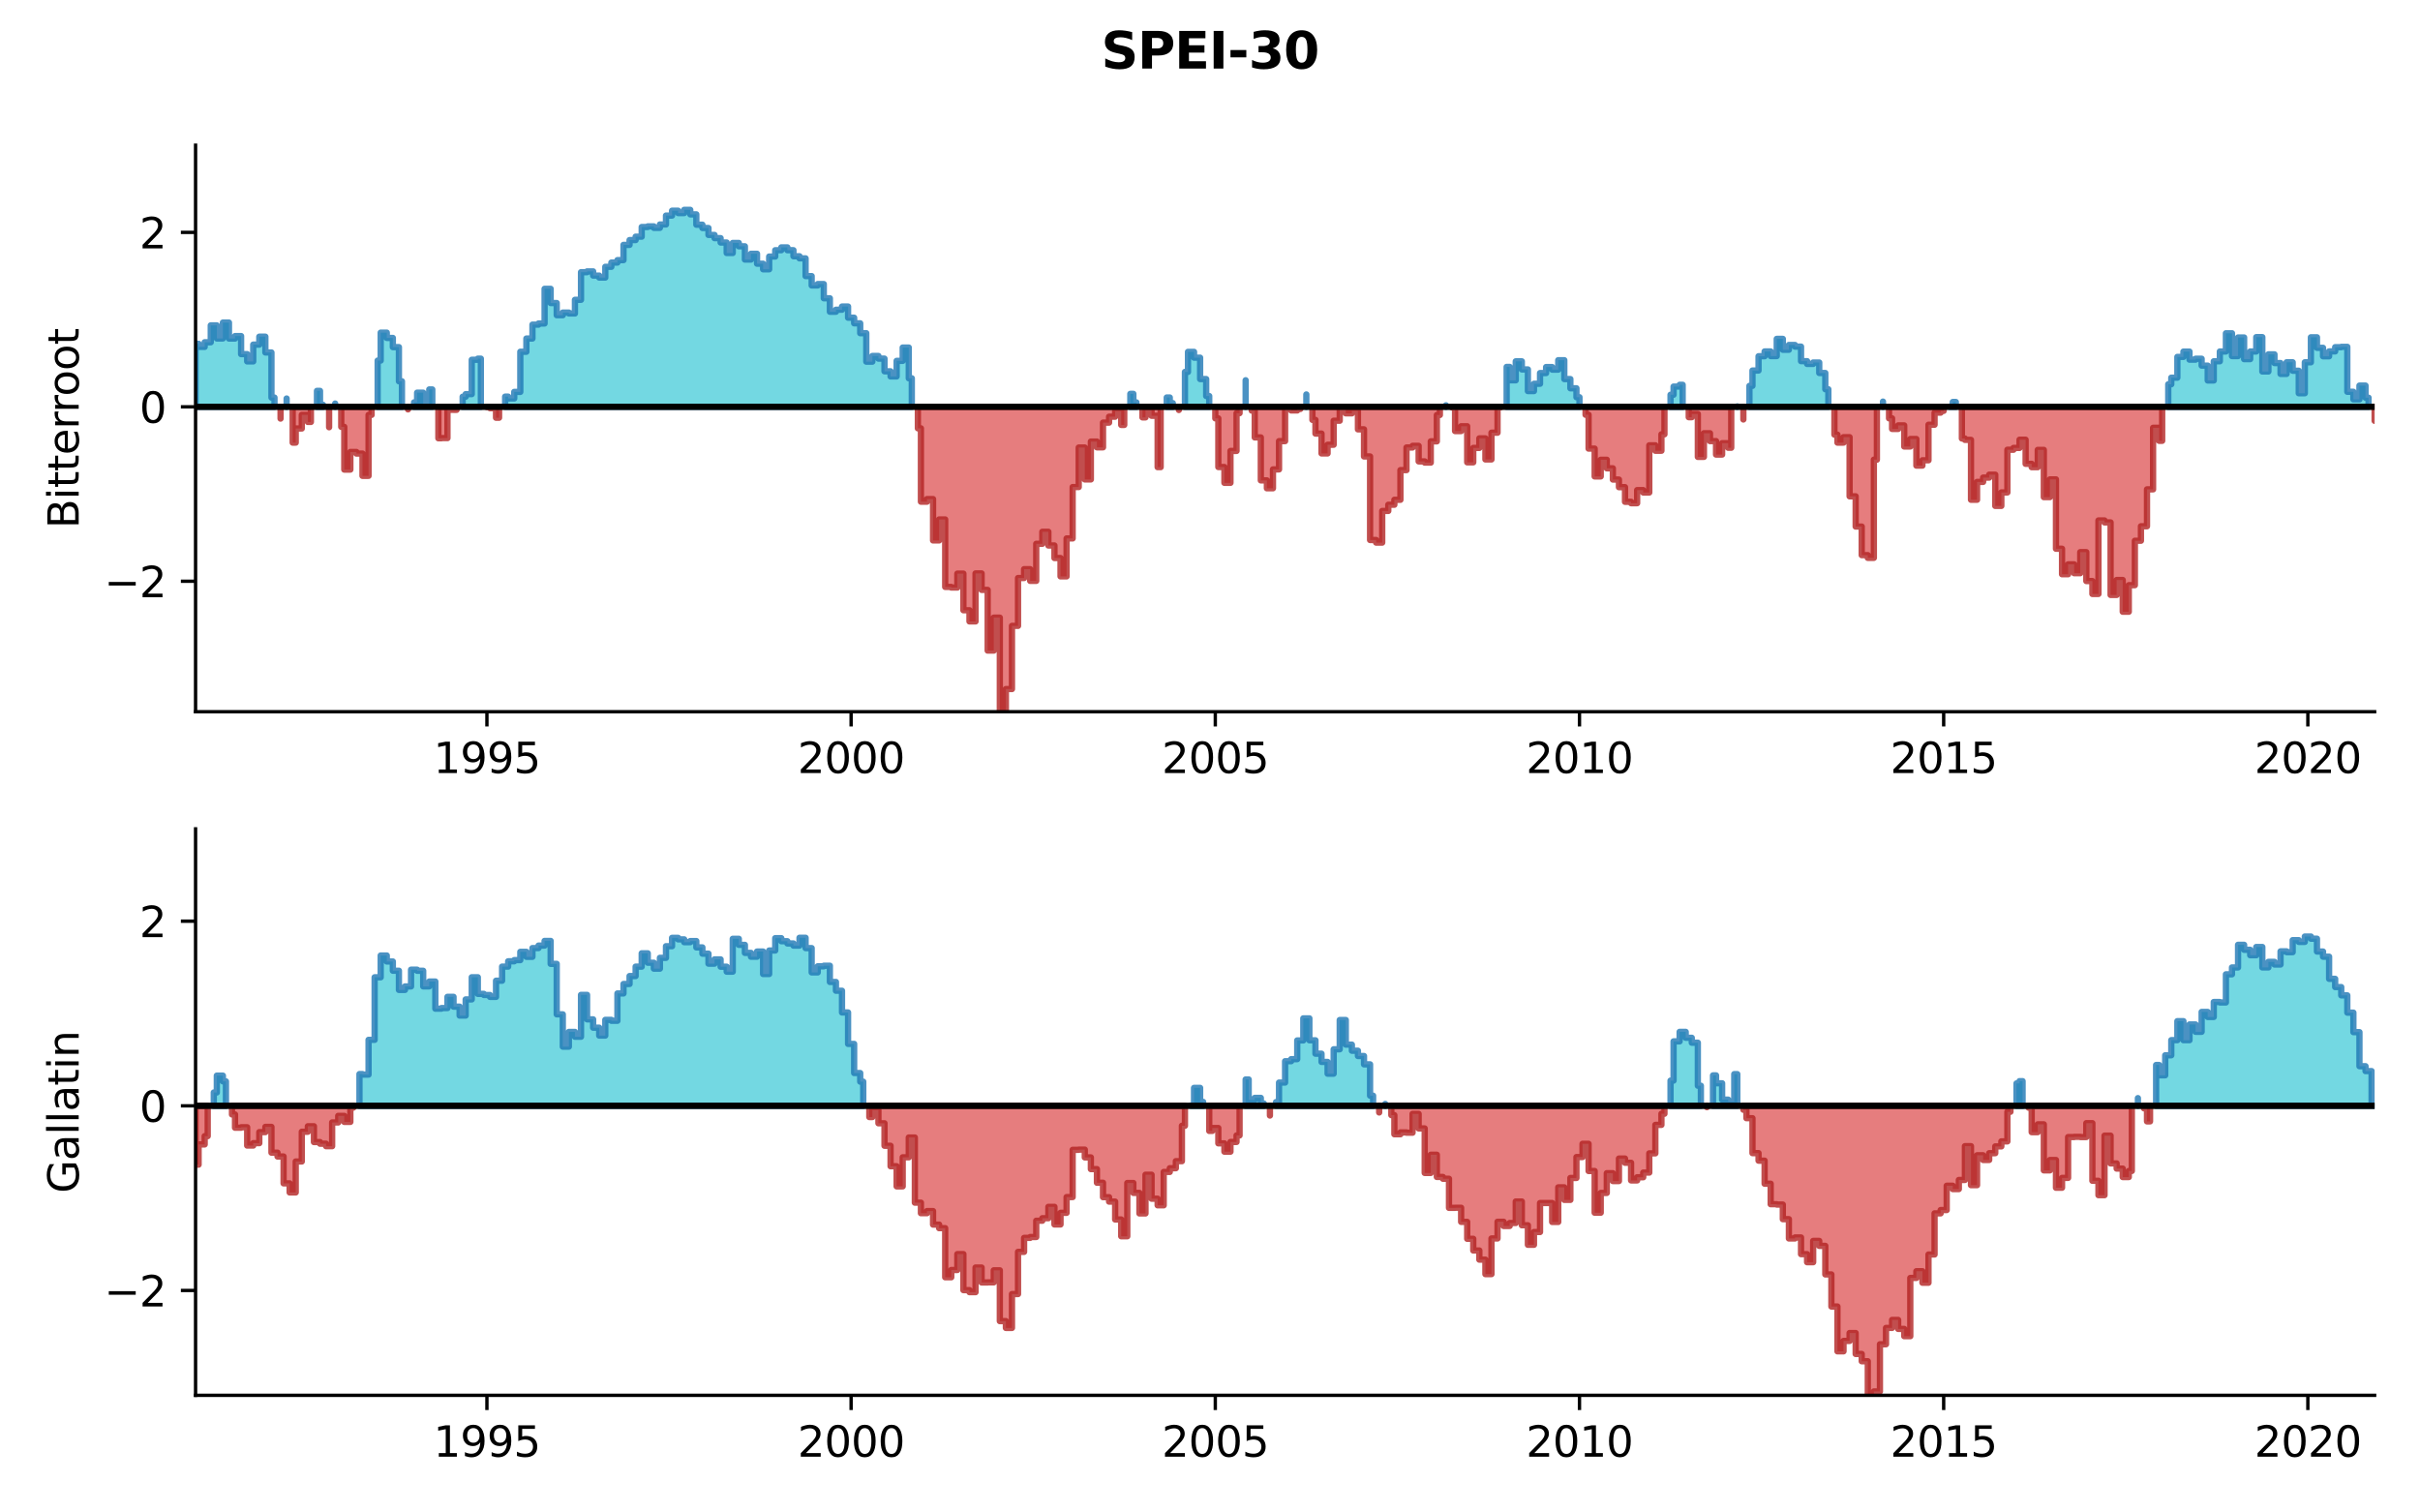 <?xml version="1.0" encoding="utf-8" standalone="no"?>
<!DOCTYPE svg PUBLIC "-//W3C//DTD SVG 1.1//EN"
  "http://www.w3.org/Graphics/SVG/1.1/DTD/svg11.dtd">
<svg xmlns:xlink="http://www.w3.org/1999/xlink" width="576pt" height="360pt" viewBox="0 0 576 360" xmlns="http://www.w3.org/2000/svg" version="1.1">
 <defs>
  <style type="text/css">*{stroke-linejoin: round; stroke-linecap: butt}</style>
 </defs>
 <g id="figure_1">
  <g id="patch_1">
   <path d="M 0 360 
L 576 360 
L 576 0 
L 0 0 
z
" style="fill: #ffffff"/>
  </g>
  <g id="axes_1">
   <g id="patch_2">
    <path d="M 46.55 169.4 
L 565.2 169.4 
L 565.2 34.56 
L 46.55 34.56 
z
" style="fill: #ffffff"/>
   </g>
   <g id="PolyCollection_1">
    <path d="M 46.55 96.835 
L 46.55 81.835 
L 47.272 81.835 
L 47.272 82.565 
L 48.717 82.565 
L 48.717 81.466 
L 50.162 81.466 
L 50.162 77.447 
L 51.606 77.447 
L 51.606 80.561 
L 53.051 80.561 
L 53.051 76.779 
L 54.496 76.779 
L 54.496 80.586 
L 55.941 80.586 
L 55.941 79.99 
L 57.385 79.99 
L 57.385 84.286 
L 58.83 84.286 
L 58.83 86.025 
L 60.275 86.025 
L 60.275 82.024 
L 61.719 82.024 
L 61.719 80.137 
L 63.164 80.137 
L 63.164 83.894 
L 64.609 83.894 
L 64.609 94.63 
L 65.331 94.63 
L 65.331 96.835 
L 65.331 96.835 
L 64.609 96.835 
L 64.609 96.835 
L 63.164 96.835 
L 63.164 96.835 
L 61.719 96.835 
L 61.719 96.835 
L 60.275 96.835 
L 60.275 96.835 
L 58.83 96.835 
L 58.83 96.835 
L 57.385 96.835 
L 57.385 96.835 
L 55.941 96.835 
L 55.941 96.835 
L 54.496 96.835 
L 54.496 96.835 
L 53.051 96.835 
L 53.051 96.835 
L 51.606 96.835 
L 51.606 96.835 
L 50.162 96.835 
L 50.162 96.835 
L 48.717 96.835 
L 48.717 96.835 
L 47.272 96.835 
L 47.272 96.835 
L 46.55 96.835 
z
" clip-path="url(#p588b48811b)" style="fill: #17becf; fill-opacity: 0.6; stroke: #1f77b4; stroke-opacity: 0.8; stroke-width: 1.5"/>
    <path d="M 68.221 96.835 
L 68.221 94.853 
L 68.221 94.853 
L 68.221 96.835 
L 68.221 96.835 
L 68.221 96.835 
z
" clip-path="url(#p588b48811b)" style="fill: #17becf; fill-opacity: 0.6; stroke: #1f77b4; stroke-opacity: 0.8; stroke-width: 1.5"/>
    <path d="M 75.444 96.835 
L 75.444 93.037 
L 76.167 93.037 
L 76.167 96.354 
L 76.889 96.354 
L 76.889 96.835 
L 76.889 96.835 
L 76.167 96.835 
L 76.167 96.835 
L 75.444 96.835 
z
" clip-path="url(#p588b48811b)" style="fill: #17becf; fill-opacity: 0.6; stroke: #1f77b4; stroke-opacity: 0.8; stroke-width: 1.5"/>
    <path d="M 79.778 96.835 
L 79.778 96.05 
L 79.778 96.05 
L 79.778 96.835 
L 79.778 96.835 
L 79.778 96.835 
z
" clip-path="url(#p588b48811b)" style="fill: #17becf; fill-opacity: 0.6; stroke: #1f77b4; stroke-opacity: 0.8; stroke-width: 1.5"/>
    <path d="M 89.891 96.835 
L 89.891 85.824 
L 90.614 85.824 
L 90.614 79.172 
L 92.058 79.172 
L 92.058 80.436 
L 93.503 80.436 
L 93.503 82.619 
L 94.948 82.619 
L 94.948 90.751 
L 95.67 90.751 
L 95.67 96.835 
L 95.67 96.835 
L 94.948 96.835 
L 94.948 96.835 
L 93.503 96.835 
L 93.503 96.835 
L 92.058 96.835 
L 92.058 96.835 
L 90.614 96.835 
L 90.614 96.835 
L 89.891 96.835 
z
" clip-path="url(#p588b48811b)" style="fill: #17becf; fill-opacity: 0.6; stroke: #1f77b4; stroke-opacity: 0.8; stroke-width: 1.5"/>
    <path d="M 98.559 96.835 
L 98.559 95.77 
L 99.282 95.77 
L 99.282 93.463 
L 100.727 93.463 
L 100.727 96.591 
L 102.171 96.591 
L 102.171 92.696 
L 102.894 92.696 
L 102.894 96.835 
L 102.894 96.835 
L 102.171 96.835 
L 102.171 96.835 
L 100.727 96.835 
L 100.727 96.835 
L 99.282 96.835 
L 99.282 96.835 
L 98.559 96.835 
z
" clip-path="url(#p588b48811b)" style="fill: #17becf; fill-opacity: 0.6; stroke: #1f77b4; stroke-opacity: 0.8; stroke-width: 1.5"/>
    <path d="M 110.117 96.835 
L 110.117 94.426 
L 110.839 94.426 
L 110.839 93.813 
L 112.284 93.813 
L 112.284 85.636 
L 113.729 85.636 
L 113.729 85.368 
L 114.451 85.368 
L 114.451 96.835 
L 114.451 96.835 
L 113.729 96.835 
L 113.729 96.835 
L 112.284 96.835 
L 112.284 96.835 
L 110.839 96.835 
L 110.839 96.835 
L 110.117 96.835 
z
" clip-path="url(#p588b48811b)" style="fill: #17becf; fill-opacity: 0.6; stroke: #1f77b4; stroke-opacity: 0.8; stroke-width: 1.5"/>
    <path d="M 120.23 96.835 
L 120.23 94.406 
L 120.952 94.406 
L 120.952 94.839 
L 122.397 94.839 
L 122.397 93.282 
L 123.842 93.282 
L 123.842 83.723 
L 125.287 83.723 
L 125.287 80.577 
L 126.731 80.577 
L 126.731 77.27 
L 128.176 77.27 
L 128.176 76.996 
L 129.621 76.996 
L 129.621 68.743 
L 131.065 68.743 
L 131.065 72.131 
L 132.51 72.131 
L 132.51 75.026 
L 133.955 75.026 
L 133.955 74.397 
L 135.4 74.397 
L 135.4 74.614 
L 136.844 74.614 
L 136.844 71.363 
L 138.289 71.363 
L 138.289 64.788 
L 139.734 64.788 
L 139.734 64.595 
L 141.178 64.595 
L 141.178 65.594 
L 142.623 65.594 
L 142.623 66.065 
L 144.068 66.065 
L 144.068 63.505 
L 145.512 63.505 
L 145.512 62.499 
L 146.957 62.499 
L 146.957 61.914 
L 148.402 61.914 
L 148.402 58.288 
L 149.847 58.288 
L 149.847 57.141 
L 151.291 57.141 
L 151.291 56.332 
L 152.736 56.332 
L 152.736 54.034 
L 154.181 54.034 
L 154.181 53.879 
L 155.625 53.879 
L 155.625 54.234 
L 157.07 54.234 
L 157.07 53.428 
L 158.515 53.428 
L 158.515 51.314 
L 159.96 51.314 
L 159.96 50.152 
L 161.404 50.152 
L 161.404 50.715 
L 162.849 50.715 
L 162.849 49.946 
L 164.294 49.946 
L 164.294 51.024 
L 165.738 51.024 
L 165.738 53.482 
L 167.183 53.482 
L 167.183 54.269 
L 168.628 54.269 
L 168.628 55.919 
L 170.072 55.919 
L 170.072 56.681 
L 171.517 56.681 
L 171.517 57.722 
L 172.962 57.722 
L 172.962 60.221 
L 174.407 60.221 
L 174.407 57.826 
L 175.851 57.826 
L 175.851 58.624 
L 177.296 58.624 
L 177.296 61.781 
L 178.741 61.781 
L 178.741 60.403 
L 180.185 60.403 
L 180.185 62.767 
L 181.63 62.767 
L 181.63 64.094 
L 183.075 64.094 
L 183.075 61.062 
L 184.52 61.062 
L 184.52 59.558 
L 185.964 59.558 
L 185.964 58.883 
L 187.409 58.883 
L 187.409 59.554 
L 188.854 59.554 
L 188.854 60.992 
L 190.298 60.992 
L 190.298 61.495 
L 191.743 61.495 
L 191.743 65.715 
L 193.188 65.715 
L 193.188 67.938 
L 194.633 67.938 
L 194.633 67.613 
L 196.077 67.613 
L 196.077 70.995 
L 197.522 70.995 
L 197.522 74.201 
L 198.967 74.201 
L 198.967 73.721 
L 200.411 73.721 
L 200.411 72.963 
L 201.856 72.963 
L 201.856 75.621 
L 203.301 75.621 
L 203.301 76.953 
L 204.745 76.953 
L 204.745 79.306 
L 206.19 79.306 
L 206.19 86.08 
L 207.635 86.08 
L 207.635 84.729 
L 209.08 84.729 
L 209.08 85.358 
L 210.524 85.358 
L 210.524 88.378 
L 211.969 88.378 
L 211.969 89.599 
L 213.414 89.599 
L 213.414 85.894 
L 214.858 85.894 
L 214.858 82.724 
L 216.303 82.724 
L 216.303 90.038 
L 217.025 90.038 
L 217.025 96.835 
L 217.025 96.835 
L 216.303 96.835 
L 216.303 96.835 
L 214.858 96.835 
L 214.858 96.835 
L 213.414 96.835 
L 213.414 96.835 
L 211.969 96.835 
L 211.969 96.835 
L 210.524 96.835 
L 210.524 96.835 
L 209.08 96.835 
L 209.08 96.835 
L 207.635 96.835 
L 207.635 96.835 
L 206.19 96.835 
L 206.19 96.835 
L 204.745 96.835 
L 204.745 96.835 
L 203.301 96.835 
L 203.301 96.835 
L 201.856 96.835 
L 201.856 96.835 
L 200.411 96.835 
L 200.411 96.835 
L 198.967 96.835 
L 198.967 96.835 
L 197.522 96.835 
L 197.522 96.835 
L 196.077 96.835 
L 196.077 96.835 
L 194.633 96.835 
L 194.633 96.835 
L 193.188 96.835 
L 193.188 96.835 
L 191.743 96.835 
L 191.743 96.835 
L 190.298 96.835 
L 190.298 96.835 
L 188.854 96.835 
L 188.854 96.835 
L 187.409 96.835 
L 187.409 96.835 
L 185.964 96.835 
L 185.964 96.835 
L 184.52 96.835 
L 184.52 96.835 
L 183.075 96.835 
L 183.075 96.835 
L 181.63 96.835 
L 181.63 96.835 
L 180.185 96.835 
L 180.185 96.835 
L 178.741 96.835 
L 178.741 96.835 
L 177.296 96.835 
L 177.296 96.835 
L 175.851 96.835 
L 175.851 96.835 
L 174.407 96.835 
L 174.407 96.835 
L 172.962 96.835 
L 172.962 96.835 
L 171.517 96.835 
L 171.517 96.835 
L 170.072 96.835 
L 170.072 96.835 
L 168.628 96.835 
L 168.628 96.835 
L 167.183 96.835 
L 167.183 96.835 
L 165.738 96.835 
L 165.738 96.835 
L 164.294 96.835 
L 164.294 96.835 
L 162.849 96.835 
L 162.849 96.835 
L 161.404 96.835 
L 161.404 96.835 
L 159.96 96.835 
L 159.96 96.835 
L 158.515 96.835 
L 158.515 96.835 
L 157.07 96.835 
L 157.07 96.835 
L 155.625 96.835 
L 155.625 96.835 
L 154.181 96.835 
L 154.181 96.835 
L 152.736 96.835 
L 152.736 96.835 
L 151.291 96.835 
L 151.291 96.835 
L 149.847 96.835 
L 149.847 96.835 
L 148.402 96.835 
L 148.402 96.835 
L 146.957 96.835 
L 146.957 96.835 
L 145.512 96.835 
L 145.512 96.835 
L 144.068 96.835 
L 144.068 96.835 
L 142.623 96.835 
L 142.623 96.835 
L 141.178 96.835 
L 141.178 96.835 
L 139.734 96.835 
L 139.734 96.835 
L 138.289 96.835 
L 138.289 96.835 
L 136.844 96.835 
L 136.844 96.835 
L 135.4 96.835 
L 135.4 96.835 
L 133.955 96.835 
L 133.955 96.835 
L 132.51 96.835 
L 132.51 96.835 
L 131.065 96.835 
L 131.065 96.835 
L 129.621 96.835 
L 129.621 96.835 
L 128.176 96.835 
L 128.176 96.835 
L 126.731 96.835 
L 126.731 96.835 
L 125.287 96.835 
L 125.287 96.835 
L 123.842 96.835 
L 123.842 96.835 
L 122.397 96.835 
L 122.397 96.835 
L 120.952 96.835 
L 120.952 96.835 
L 120.23 96.835 
z
" clip-path="url(#p588b48811b)" style="fill: #17becf; fill-opacity: 0.6; stroke: #1f77b4; stroke-opacity: 0.8; stroke-width: 1.5"/>
    <path d="M 269.035 96.835 
L 269.035 93.747 
L 269.757 93.747 
L 269.757 95.78 
L 270.48 95.78 
L 270.48 96.835 
L 270.48 96.835 
L 269.757 96.835 
L 269.757 96.835 
L 269.035 96.835 
z
" clip-path="url(#p588b48811b)" style="fill: #17becf; fill-opacity: 0.6; stroke: #1f77b4; stroke-opacity: 0.8; stroke-width: 1.5"/>
    <path d="M 277.703 96.835 
L 277.703 94.613 
L 278.426 94.613 
L 278.426 95.955 
L 279.148 95.955 
L 279.148 96.835 
L 279.148 96.835 
L 278.426 96.835 
L 278.426 96.835 
L 277.703 96.835 
z
" clip-path="url(#p588b48811b)" style="fill: #17becf; fill-opacity: 0.6; stroke: #1f77b4; stroke-opacity: 0.8; stroke-width: 1.5"/>
    <path d="M 282.037 96.835 
L 282.037 88.528 
L 282.76 88.528 
L 282.76 83.748 
L 284.204 83.748 
L 284.204 85.132 
L 285.649 85.132 
L 285.649 90.224 
L 287.094 90.224 
L 287.094 94.263 
L 287.816 94.263 
L 287.816 96.835 
L 287.816 96.835 
L 287.094 96.835 
L 287.094 96.835 
L 285.649 96.835 
L 285.649 96.835 
L 284.204 96.835 
L 284.204 96.835 
L 282.76 96.835 
L 282.76 96.835 
L 282.037 96.835 
z
" clip-path="url(#p588b48811b)" style="fill: #17becf; fill-opacity: 0.6; stroke: #1f77b4; stroke-opacity: 0.8; stroke-width: 1.5"/>
    <path d="M 296.484 96.835 
L 296.484 90.508 
L 296.484 90.508 
L 296.484 96.835 
L 296.484 96.835 
L 296.484 96.835 
z
" clip-path="url(#p588b48811b)" style="fill: #17becf; fill-opacity: 0.6; stroke: #1f77b4; stroke-opacity: 0.8; stroke-width: 1.5"/>
    <path d="M 310.931 96.835 
L 310.931 93.885 
L 310.931 93.885 
L 310.931 96.835 
L 310.931 96.835 
L 310.931 96.835 
z
" clip-path="url(#p588b48811b)" style="fill: #17becf; fill-opacity: 0.6; stroke: #1f77b4; stroke-opacity: 0.8; stroke-width: 1.5"/>
    <path d="M 344.16 96.835 
L 344.16 96.464 
L 344.16 96.464 
L 344.16 96.835 
L 344.16 96.835 
L 344.16 96.835 
z
" clip-path="url(#p588b48811b)" style="fill: #17becf; fill-opacity: 0.6; stroke: #1f77b4; stroke-opacity: 0.8; stroke-width: 1.5"/>
    <path d="M 358.607 96.835 
L 358.607 87.331 
L 359.329 87.331 
L 359.329 90.518 
L 360.774 90.518 
L 360.774 86.004 
L 362.219 86.004 
L 362.219 87.934 
L 363.663 87.934 
L 363.663 93.083 
L 365.108 93.083 
L 365.108 91.346 
L 366.553 91.346 
L 366.553 88.797 
L 367.997 88.797 
L 367.997 87.366 
L 369.442 87.366 
L 369.442 87.978 
L 370.887 87.978 
L 370.887 85.734 
L 372.332 85.734 
L 372.332 90.227 
L 373.776 90.227 
L 373.776 92.422 
L 375.221 92.422 
L 375.221 94.545 
L 375.943 94.545 
L 375.943 96.835 
L 375.943 96.835 
L 375.221 96.835 
L 375.221 96.835 
L 373.776 96.835 
L 373.776 96.835 
L 372.332 96.835 
L 372.332 96.835 
L 370.887 96.835 
L 370.887 96.835 
L 369.442 96.835 
L 369.442 96.835 
L 367.997 96.835 
L 367.997 96.835 
L 366.553 96.835 
L 366.553 96.835 
L 365.108 96.835 
L 365.108 96.835 
L 363.663 96.835 
L 363.663 96.835 
L 362.219 96.835 
L 362.219 96.835 
L 360.774 96.835 
L 360.774 96.835 
L 359.329 96.835 
L 359.329 96.835 
L 358.607 96.835 
z
" clip-path="url(#p588b48811b)" style="fill: #17becf; fill-opacity: 0.6; stroke: #1f77b4; stroke-opacity: 0.8; stroke-width: 1.5"/>
    <path d="M 397.614 96.835 
L 397.614 93.956 
L 398.336 93.956 
L 398.336 92.012 
L 399.781 92.012 
L 399.781 91.593 
L 400.503 91.593 
L 400.503 96.835 
L 400.503 96.835 
L 399.781 96.835 
L 399.781 96.835 
L 398.336 96.835 
L 398.336 96.835 
L 397.614 96.835 
z
" clip-path="url(#p588b48811b)" style="fill: #17becf; fill-opacity: 0.6; stroke: #1f77b4; stroke-opacity: 0.8; stroke-width: 1.5"/>
    <path d="M 413.506 96.835 
L 413.506 96.729 
L 413.506 96.729 
L 413.506 96.835 
L 413.506 96.835 
L 413.506 96.835 
z
" clip-path="url(#p588b48811b)" style="fill: #17becf; fill-opacity: 0.6; stroke: #1f77b4; stroke-opacity: 0.8; stroke-width: 1.5"/>
    <path d="M 416.395 96.835 
L 416.395 91.841 
L 417.117 91.841 
L 417.117 88.193 
L 418.562 88.193 
L 418.562 84.792 
L 420.007 84.792 
L 420.007 83.654 
L 421.452 83.654 
L 421.452 84.756 
L 422.896 84.756 
L 422.896 80.659 
L 424.341 80.659 
L 424.341 83.252 
L 425.786 83.252 
L 425.786 82.105 
L 427.23 82.105 
L 427.23 82.499 
L 428.675 82.499 
L 428.675 85.961 
L 430.12 85.961 
L 430.12 86.625 
L 431.565 86.625 
L 431.565 86.282 
L 433.009 86.282 
L 433.009 88.777 
L 434.454 88.777 
L 434.454 92.649 
L 435.176 92.649 
L 435.176 96.835 
L 435.176 96.835 
L 434.454 96.835 
L 434.454 96.835 
L 433.009 96.835 
L 433.009 96.835 
L 431.565 96.835 
L 431.565 96.835 
L 430.12 96.835 
L 430.12 96.835 
L 428.675 96.835 
L 428.675 96.835 
L 427.23 96.835 
L 427.23 96.835 
L 425.786 96.835 
L 425.786 96.835 
L 424.341 96.835 
L 424.341 96.835 
L 422.896 96.835 
L 422.896 96.835 
L 421.452 96.835 
L 421.452 96.835 
L 420.007 96.835 
L 420.007 96.835 
L 418.562 96.835 
L 418.562 96.835 
L 417.117 96.835 
L 417.117 96.835 
L 416.395 96.835 
z
" clip-path="url(#p588b48811b)" style="fill: #17becf; fill-opacity: 0.6; stroke: #1f77b4; stroke-opacity: 0.8; stroke-width: 1.5"/>
    <path d="M 448.179 96.835 
L 448.179 95.588 
L 448.179 95.588 
L 448.179 96.835 
L 448.179 96.835 
L 448.179 96.835 
z
" clip-path="url(#p588b48811b)" style="fill: #17becf; fill-opacity: 0.6; stroke: #1f77b4; stroke-opacity: 0.8; stroke-width: 1.5"/>
    <path d="M 464.07 96.835 
L 464.07 96.78 
L 464.793 96.78 
L 464.793 95.68 
L 465.515 95.68 
L 465.515 96.835 
L 465.515 96.835 
L 464.793 96.835 
L 464.793 96.835 
L 464.07 96.835 
z
" clip-path="url(#p588b48811b)" style="fill: #17becf; fill-opacity: 0.6; stroke: #1f77b4; stroke-opacity: 0.8; stroke-width: 1.5"/>
    <path d="M 516.08 96.835 
L 516.08 91.464 
L 516.802 91.464 
L 516.802 89.895 
L 518.247 89.895 
L 518.247 84.948 
L 519.692 84.948 
L 519.692 83.688 
L 521.136 83.688 
L 521.136 85.604 
L 522.581 85.604 
L 522.581 85.388 
L 524.026 85.388 
L 524.026 87.024 
L 525.471 87.024 
L 525.471 90.561 
L 526.915 90.561 
L 526.915 85.994 
L 528.36 85.994 
L 528.36 83.662 
L 529.805 83.662 
L 529.805 79.326 
L 531.249 79.326 
L 531.249 84.752 
L 532.694 84.752 
L 532.694 80.331 
L 534.139 80.331 
L 534.139 85.481 
L 535.583 85.481 
L 535.583 83.661 
L 537.028 83.661 
L 537.028 80.245 
L 538.473 80.245 
L 538.473 88.421 
L 539.918 88.421 
L 539.918 84.344 
L 541.362 84.344 
L 541.362 86.412 
L 542.807 86.412 
L 542.807 88.997 
L 544.252 88.997 
L 544.252 86.231 
L 545.696 86.231 
L 545.696 88.245 
L 547.141 88.245 
L 547.141 93.602 
L 548.586 93.602 
L 548.586 86.233 
L 550.031 86.233 
L 550.031 80.281 
L 551.475 80.281 
L 551.475 82.787 
L 552.92 82.787 
L 552.92 84.803 
L 554.365 84.803 
L 554.365 83.639 
L 555.809 83.639 
L 555.809 82.638 
L 557.254 82.638 
L 557.254 82.555 
L 558.699 82.555 
L 558.699 93.252 
L 560.144 93.252 
L 560.144 95.058 
L 561.588 95.058 
L 561.588 91.778 
L 563.033 91.778 
L 563.033 94.666 
L 563.755 94.666 
L 563.755 96.835 
L 563.755 96.835 
L 563.033 96.835 
L 563.033 96.835 
L 561.588 96.835 
L 561.588 96.835 
L 560.144 96.835 
L 560.144 96.835 
L 558.699 96.835 
L 558.699 96.835 
L 557.254 96.835 
L 557.254 96.835 
L 555.809 96.835 
L 555.809 96.835 
L 554.365 96.835 
L 554.365 96.835 
L 552.92 96.835 
L 552.92 96.835 
L 551.475 96.835 
L 551.475 96.835 
L 550.031 96.835 
L 550.031 96.835 
L 548.586 96.835 
L 548.586 96.835 
L 547.141 96.835 
L 547.141 96.835 
L 545.696 96.835 
L 545.696 96.835 
L 544.252 96.835 
L 544.252 96.835 
L 542.807 96.835 
L 542.807 96.835 
L 541.362 96.835 
L 541.362 96.835 
L 539.918 96.835 
L 539.918 96.835 
L 538.473 96.835 
L 538.473 96.835 
L 537.028 96.835 
L 537.028 96.835 
L 535.583 96.835 
L 535.583 96.835 
L 534.139 96.835 
L 534.139 96.835 
L 532.694 96.835 
L 532.694 96.835 
L 531.249 96.835 
L 531.249 96.835 
L 529.805 96.835 
L 529.805 96.835 
L 528.36 96.835 
L 528.36 96.835 
L 526.915 96.835 
L 526.915 96.835 
L 525.471 96.835 
L 525.471 96.835 
L 524.026 96.835 
L 524.026 96.835 
L 522.581 96.835 
L 522.581 96.835 
L 521.136 96.835 
L 521.136 96.835 
L 519.692 96.835 
L 519.692 96.835 
L 518.247 96.835 
L 518.247 96.835 
L 516.802 96.835 
L 516.802 96.835 
L 516.08 96.835 
z
" clip-path="url(#p588b48811b)" style="fill: #17becf; fill-opacity: 0.6; stroke: #1f77b4; stroke-opacity: 0.8; stroke-width: 1.5"/>
   </g>
   <g id="PolyCollection_2">
    <path d="M 66.776 96.835 
L 66.776 99.632 
L 66.776 99.632 
L 66.776 96.835 
L 66.776 96.835 
L 66.776 96.835 
z
" clip-path="url(#p588b48811b)" style="fill: #d62728; fill-opacity: 0.6; stroke: #b22222; stroke-opacity: 0.8; stroke-width: 1.5"/>
    <path d="M 69.665 96.835 
L 69.665 105.353 
L 70.388 105.353 
L 70.388 101.99 
L 71.832 101.99 
L 71.832 98.745 
L 73.277 98.745 
L 73.277 100.434 
L 73.999 100.434 
L 73.999 96.835 
L 73.999 96.835 
L 73.277 96.835 
L 73.277 96.835 
L 71.832 96.835 
L 71.832 96.835 
L 70.388 96.835 
L 70.388 96.835 
L 69.665 96.835 
z
" clip-path="url(#p588b48811b)" style="fill: #d62728; fill-opacity: 0.6; stroke: #b22222; stroke-opacity: 0.8; stroke-width: 1.5"/>
    <path d="M 78.334 96.835 
L 78.334 101.694 
L 78.334 101.694 
L 78.334 96.835 
L 78.334 96.835 
L 78.334 96.835 
z
" clip-path="url(#p588b48811b)" style="fill: #d62728; fill-opacity: 0.6; stroke: #b22222; stroke-opacity: 0.8; stroke-width: 1.5"/>
    <path d="M 81.223 96.835 
L 81.223 101.601 
L 81.945 101.601 
L 81.945 111.772 
L 83.39 111.772 
L 83.39 107.576 
L 84.835 107.576 
L 84.835 107.958 
L 86.279 107.958 
L 86.279 113.263 
L 87.724 113.263 
L 87.724 98.752 
L 88.447 98.752 
L 88.447 96.835 
L 88.447 96.835 
L 87.724 96.835 
L 87.724 96.835 
L 86.279 96.835 
L 86.279 96.835 
L 84.835 96.835 
L 84.835 96.835 
L 83.39 96.835 
L 83.39 96.835 
L 81.945 96.835 
L 81.945 96.835 
L 81.223 96.835 
z
" clip-path="url(#p588b48811b)" style="fill: #d62728; fill-opacity: 0.6; stroke: #b22222; stroke-opacity: 0.8; stroke-width: 1.5"/>
    <path d="M 97.115 96.835 
L 97.115 97.443 
L 97.115 97.443 
L 97.115 96.835 
L 97.115 96.835 
L 97.115 96.835 
z
" clip-path="url(#p588b48811b)" style="fill: #d62728; fill-opacity: 0.6; stroke: #b22222; stroke-opacity: 0.8; stroke-width: 1.5"/>
    <path d="M 104.338 96.835 
L 104.338 104.312 
L 105.061 104.312 
L 105.061 104.274 
L 106.505 104.274 
L 106.505 97.545 
L 107.95 97.545 
L 107.95 97.547 
L 108.672 97.547 
L 108.672 96.835 
L 108.672 96.835 
L 107.95 96.835 
L 107.95 96.835 
L 106.505 96.835 
L 106.505 96.835 
L 105.061 96.835 
L 105.061 96.835 
L 104.338 96.835 
z
" clip-path="url(#p588b48811b)" style="fill: #d62728; fill-opacity: 0.6; stroke: #b22222; stroke-opacity: 0.8; stroke-width: 1.5"/>
    <path d="M 115.896 96.835 
L 115.896 96.881 
L 116.618 96.881 
L 116.618 97.155 
L 118.063 97.155 
L 118.063 99.43 
L 118.785 99.43 
L 118.785 96.835 
L 118.785 96.835 
L 118.063 96.835 
L 118.063 96.835 
L 116.618 96.835 
L 116.618 96.835 
L 115.896 96.835 
z
" clip-path="url(#p588b48811b)" style="fill: #d62728; fill-opacity: 0.6; stroke: #b22222; stroke-opacity: 0.8; stroke-width: 1.5"/>
    <path d="M 218.47 96.835 
L 218.47 101.951 
L 219.193 101.951 
L 219.193 119.412 
L 220.637 119.412 
L 220.637 118.788 
L 222.082 118.788 
L 222.082 128.633 
L 223.527 128.633 
L 223.527 123.641 
L 224.971 123.641 
L 224.971 139.698 
L 226.416 139.698 
L 226.416 139.847 
L 227.861 139.847 
L 227.861 136.534 
L 229.306 136.534 
L 229.306 145.25 
L 230.75 145.25 
L 230.75 147.91 
L 232.195 147.91 
L 232.195 136.487 
L 233.64 136.487 
L 233.64 140.407 
L 235.084 140.407 
L 235.084 154.852 
L 236.529 154.852 
L 236.529 147.013 
L 237.974 147.013 
L 237.974 169.4 
L 239.418 169.4 
L 239.418 164.006 
L 240.863 164.006 
L 240.863 148.972 
L 242.308 148.972 
L 242.308 137.578 
L 243.753 137.578 
L 243.753 135.471 
L 245.197 135.471 
L 245.197 138.258 
L 246.642 138.258 
L 246.642 129.436 
L 248.087 129.436 
L 248.087 126.575 
L 249.531 126.575 
L 249.531 129.837 
L 250.976 129.837 
L 250.976 132.822 
L 252.421 132.822 
L 252.421 137.189 
L 253.866 137.189 
L 253.866 128.157 
L 255.31 128.157 
L 255.31 115.929 
L 256.755 115.929 
L 256.755 106.522 
L 258.2 106.522 
L 258.2 114.112 
L 259.644 114.112 
L 259.644 105.102 
L 261.089 105.102 
L 261.089 106.474 
L 262.534 106.474 
L 262.534 100.592 
L 263.978 100.592 
L 263.978 99.181 
L 265.423 99.181 
L 265.423 97.859 
L 266.868 97.859 
L 266.868 101.142 
L 267.59 101.142 
L 267.59 96.835 
L 267.59 96.835 
L 266.868 96.835 
L 266.868 96.835 
L 265.423 96.835 
L 265.423 96.835 
L 263.978 96.835 
L 263.978 96.835 
L 262.534 96.835 
L 262.534 96.835 
L 261.089 96.835 
L 261.089 96.835 
L 259.644 96.835 
L 259.644 96.835 
L 258.2 96.835 
L 258.2 96.835 
L 256.755 96.835 
L 256.755 96.835 
L 255.31 96.835 
L 255.31 96.835 
L 253.866 96.835 
L 253.866 96.835 
L 252.421 96.835 
L 252.421 96.835 
L 250.976 96.835 
L 250.976 96.835 
L 249.531 96.835 
L 249.531 96.835 
L 248.087 96.835 
L 248.087 96.835 
L 246.642 96.835 
L 246.642 96.835 
L 245.197 96.835 
L 245.197 96.835 
L 243.753 96.835 
L 243.753 96.835 
L 242.308 96.835 
L 242.308 96.835 
L 240.863 96.835 
L 240.863 96.835 
L 239.418 96.835 
L 239.418 96.835 
L 237.974 96.835 
L 237.974 96.835 
L 236.529 96.835 
L 236.529 96.835 
L 235.084 96.835 
L 235.084 96.835 
L 233.64 96.835 
L 233.64 96.835 
L 232.195 96.835 
L 232.195 96.835 
L 230.75 96.835 
L 230.75 96.835 
L 229.306 96.835 
L 229.306 96.835 
L 227.861 96.835 
L 227.861 96.835 
L 226.416 96.835 
L 226.416 96.835 
L 224.971 96.835 
L 224.971 96.835 
L 223.527 96.835 
L 223.527 96.835 
L 222.082 96.835 
L 222.082 96.835 
L 220.637 96.835 
L 220.637 96.835 
L 219.193 96.835 
L 219.193 96.835 
L 218.47 96.835 
z
" clip-path="url(#p588b48811b)" style="fill: #d62728; fill-opacity: 0.6; stroke: #b22222; stroke-opacity: 0.8; stroke-width: 1.5"/>
    <path d="M 271.924 96.835 
L 271.924 99.344 
L 272.647 99.344 
L 272.647 97.641 
L 274.091 97.641 
L 274.091 98.962 
L 275.536 98.962 
L 275.536 111.186 
L 276.258 111.186 
L 276.258 96.835 
L 276.258 96.835 
L 275.536 96.835 
L 275.536 96.835 
L 274.091 96.835 
L 274.091 96.835 
L 272.647 96.835 
L 272.647 96.835 
L 271.924 96.835 
z
" clip-path="url(#p588b48811b)" style="fill: #d62728; fill-opacity: 0.6; stroke: #b22222; stroke-opacity: 0.8; stroke-width: 1.5"/>
    <path d="M 280.593 96.835 
L 280.593 97.583 
L 280.593 97.583 
L 280.593 96.835 
L 280.593 96.835 
L 280.593 96.835 
z
" clip-path="url(#p588b48811b)" style="fill: #d62728; fill-opacity: 0.6; stroke: #b22222; stroke-opacity: 0.8; stroke-width: 1.5"/>
    <path d="M 289.261 96.835 
L 289.261 99.575 
L 289.983 99.575 
L 289.983 111.161 
L 291.428 111.161 
L 291.428 114.922 
L 292.873 114.922 
L 292.873 107.333 
L 294.317 107.333 
L 294.317 98.341 
L 295.04 98.341 
L 295.04 96.835 
L 295.04 96.835 
L 294.317 96.835 
L 294.317 96.835 
L 292.873 96.835 
L 292.873 96.835 
L 291.428 96.835 
L 291.428 96.835 
L 289.983 96.835 
L 289.983 96.835 
L 289.261 96.835 
z
" clip-path="url(#p588b48811b)" style="fill: #d62728; fill-opacity: 0.6; stroke: #b22222; stroke-opacity: 0.8; stroke-width: 1.5"/>
    <path d="M 297.929 96.835 
L 297.929 97.732 
L 298.651 97.732 
L 298.651 104.113 
L 300.096 104.113 
L 300.096 114.341 
L 301.541 114.341 
L 301.541 116.221 
L 302.986 116.221 
L 302.986 111.729 
L 304.43 111.729 
L 304.43 104.999 
L 305.875 104.999 
L 305.875 97.302 
L 307.32 97.302 
L 307.32 97.697 
L 308.764 97.697 
L 308.764 97.35 
L 309.487 97.35 
L 309.487 96.835 
L 309.487 96.835 
L 308.764 96.835 
L 308.764 96.835 
L 307.32 96.835 
L 307.32 96.835 
L 305.875 96.835 
L 305.875 96.835 
L 304.43 96.835 
L 304.43 96.835 
L 302.986 96.835 
L 302.986 96.835 
L 301.541 96.835 
L 301.541 96.835 
L 300.096 96.835 
L 300.096 96.835 
L 298.651 96.835 
L 298.651 96.835 
L 297.929 96.835 
z
" clip-path="url(#p588b48811b)" style="fill: #d62728; fill-opacity: 0.6; stroke: #b22222; stroke-opacity: 0.8; stroke-width: 1.5"/>
    <path d="M 312.376 96.835 
L 312.376 99.939 
L 313.099 99.939 
L 313.099 103.199 
L 314.543 103.199 
L 314.543 107.923 
L 315.988 107.923 
L 315.988 105.86 
L 317.433 105.86 
L 317.433 100.142 
L 318.877 100.142 
L 318.877 97.183 
L 320.322 97.183 
L 320.322 98.388 
L 321.767 98.388 
L 321.767 97.797 
L 323.211 97.797 
L 323.211 102.192 
L 324.656 102.192 
L 324.656 108.644 
L 326.101 108.644 
L 326.101 128.533 
L 327.546 128.533 
L 327.546 129.148 
L 328.99 129.148 
L 328.99 121.613 
L 330.435 121.613 
L 330.435 120.14 
L 331.88 120.14 
L 331.88 118.962 
L 333.324 118.962 
L 333.324 111.898 
L 334.769 111.898 
L 334.769 106.51 
L 336.214 106.51 
L 336.214 106.121 
L 337.659 106.121 
L 337.659 109.82 
L 339.103 109.82 
L 339.103 110.107 
L 340.548 110.107 
L 340.548 105.052 
L 341.993 105.052 
L 341.993 98.778 
L 342.715 98.778 
L 342.715 96.835 
L 342.715 96.835 
L 341.993 96.835 
L 341.993 96.835 
L 340.548 96.835 
L 340.548 96.835 
L 339.103 96.835 
L 339.103 96.835 
L 337.659 96.835 
L 337.659 96.835 
L 336.214 96.835 
L 336.214 96.835 
L 334.769 96.835 
L 334.769 96.835 
L 333.324 96.835 
L 333.324 96.835 
L 331.88 96.835 
L 331.88 96.835 
L 330.435 96.835 
L 330.435 96.835 
L 328.99 96.835 
L 328.99 96.835 
L 327.546 96.835 
L 327.546 96.835 
L 326.101 96.835 
L 326.101 96.835 
L 324.656 96.835 
L 324.656 96.835 
L 323.211 96.835 
L 323.211 96.835 
L 321.767 96.835 
L 321.767 96.835 
L 320.322 96.835 
L 320.322 96.835 
L 318.877 96.835 
L 318.877 96.835 
L 317.433 96.835 
L 317.433 96.835 
L 315.988 96.835 
L 315.988 96.835 
L 314.543 96.835 
L 314.543 96.835 
L 313.099 96.835 
L 313.099 96.835 
L 312.376 96.835 
z
" clip-path="url(#p588b48811b)" style="fill: #d62728; fill-opacity: 0.6; stroke: #b22222; stroke-opacity: 0.8; stroke-width: 1.5"/>
    <path d="M 345.604 96.835 
L 345.604 96.983 
L 346.327 96.983 
L 346.327 102.603 
L 347.772 102.603 
L 347.772 101.458 
L 349.216 101.458 
L 349.216 110.04 
L 350.661 110.04 
L 350.661 106.617 
L 352.106 106.617 
L 352.106 104.341 
L 353.55 104.341 
L 353.55 109.353 
L 354.995 109.353 
L 354.995 102.992 
L 356.44 102.992 
L 356.44 96.94 
L 357.162 96.94 
L 357.162 96.835 
L 357.162 96.835 
L 356.44 96.835 
L 356.44 96.835 
L 354.995 96.835 
L 354.995 96.835 
L 353.55 96.835 
L 353.55 96.835 
L 352.106 96.835 
L 352.106 96.835 
L 350.661 96.835 
L 350.661 96.835 
L 349.216 96.835 
L 349.216 96.835 
L 347.772 96.835 
L 347.772 96.835 
L 346.327 96.835 
L 346.327 96.835 
L 345.604 96.835 
z
" clip-path="url(#p588b48811b)" style="fill: #d62728; fill-opacity: 0.6; stroke: #b22222; stroke-opacity: 0.8; stroke-width: 1.5"/>
    <path d="M 377.388 96.835 
L 377.388 98.72 
L 378.11 98.72 
L 378.11 106.775 
L 379.555 106.775 
L 379.555 113.399 
L 381 113.399 
L 381 109.431 
L 382.444 109.431 
L 382.444 111.467 
L 383.889 111.467 
L 383.889 114.144 
L 385.334 114.144 
L 385.334 115.954 
L 386.779 115.954 
L 386.779 119.437 
L 388.223 119.437 
L 388.223 119.775 
L 389.668 119.775 
L 389.668 116.657 
L 391.113 116.657 
L 391.113 117.225 
L 392.557 117.225 
L 392.557 105.994 
L 394.002 105.994 
L 394.002 107.288 
L 395.447 107.288 
L 395.447 103.374 
L 396.169 103.374 
L 396.169 96.835 
L 396.169 96.835 
L 395.447 96.835 
L 395.447 96.835 
L 394.002 96.835 
L 394.002 96.835 
L 392.557 96.835 
L 392.557 96.835 
L 391.113 96.835 
L 391.113 96.835 
L 389.668 96.835 
L 389.668 96.835 
L 388.223 96.835 
L 388.223 96.835 
L 386.779 96.835 
L 386.779 96.835 
L 385.334 96.835 
L 385.334 96.835 
L 383.889 96.835 
L 383.889 96.835 
L 382.444 96.835 
L 382.444 96.835 
L 381 96.835 
L 381 96.835 
L 379.555 96.835 
L 379.555 96.835 
L 378.11 96.835 
L 378.11 96.835 
L 377.388 96.835 
z
" clip-path="url(#p588b48811b)" style="fill: #d62728; fill-opacity: 0.6; stroke: #b22222; stroke-opacity: 0.8; stroke-width: 1.5"/>
    <path d="M 401.948 96.835 
L 401.948 99.299 
L 402.67 99.299 
L 402.67 98.53 
L 404.115 98.53 
L 404.115 108.749 
L 405.56 108.749 
L 405.56 103.12 
L 407.005 103.12 
L 407.005 104.991 
L 408.449 104.991 
L 408.449 108.194 
L 409.894 108.194 
L 409.894 105.488 
L 411.339 105.488 
L 411.339 106.575 
L 412.061 106.575 
L 412.061 96.835 
L 412.061 96.835 
L 411.339 96.835 
L 411.339 96.835 
L 409.894 96.835 
L 409.894 96.835 
L 408.449 96.835 
L 408.449 96.835 
L 407.005 96.835 
L 407.005 96.835 
L 405.56 96.835 
L 405.56 96.835 
L 404.115 96.835 
L 404.115 96.835 
L 402.67 96.835 
L 402.67 96.835 
L 401.948 96.835 
z
" clip-path="url(#p588b48811b)" style="fill: #d62728; fill-opacity: 0.6; stroke: #b22222; stroke-opacity: 0.8; stroke-width: 1.5"/>
    <path d="M 414.95 96.835 
L 414.95 99.842 
L 414.95 99.842 
L 414.95 96.835 
L 414.95 96.835 
L 414.95 96.835 
z
" clip-path="url(#p588b48811b)" style="fill: #d62728; fill-opacity: 0.6; stroke: #b22222; stroke-opacity: 0.8; stroke-width: 1.5"/>
    <path d="M 436.621 96.835 
L 436.621 103.455 
L 437.343 103.455 
L 437.343 105.354 
L 438.788 105.354 
L 438.788 104.055 
L 440.233 104.055 
L 440.233 118.134 
L 441.678 118.134 
L 441.678 125.33 
L 443.122 125.33 
L 443.122 132.135 
L 444.567 132.135 
L 444.567 132.783 
L 446.012 132.783 
L 446.012 109.406 
L 446.734 109.406 
L 446.734 96.835 
L 446.734 96.835 
L 446.012 96.835 
L 446.012 96.835 
L 444.567 96.835 
L 444.567 96.835 
L 443.122 96.835 
L 443.122 96.835 
L 441.678 96.835 
L 441.678 96.835 
L 440.233 96.835 
L 440.233 96.835 
L 438.788 96.835 
L 438.788 96.835 
L 437.343 96.835 
L 437.343 96.835 
L 436.621 96.835 
z
" clip-path="url(#p588b48811b)" style="fill: #d62728; fill-opacity: 0.6; stroke: #b22222; stroke-opacity: 0.8; stroke-width: 1.5"/>
    <path d="M 449.623 96.835 
L 449.623 99.572 
L 450.346 99.572 
L 450.346 102.094 
L 451.79 102.094 
L 451.79 101.253 
L 453.235 101.253 
L 453.235 106.276 
L 454.68 106.276 
L 454.68 104.492 
L 456.125 104.492 
L 456.125 110.821 
L 457.569 110.821 
L 457.569 109.554 
L 459.014 109.554 
L 459.014 101.093 
L 460.459 101.093 
L 460.459 98.22 
L 461.903 98.22 
L 461.903 97.796 
L 462.626 97.796 
L 462.626 96.835 
L 462.626 96.835 
L 461.903 96.835 
L 461.903 96.835 
L 460.459 96.835 
L 460.459 96.835 
L 459.014 96.835 
L 459.014 96.835 
L 457.569 96.835 
L 457.569 96.835 
L 456.125 96.835 
L 456.125 96.835 
L 454.68 96.835 
L 454.68 96.835 
L 453.235 96.835 
L 453.235 96.835 
L 451.79 96.835 
L 451.79 96.835 
L 450.346 96.835 
L 450.346 96.835 
L 449.623 96.835 
z
" clip-path="url(#p588b48811b)" style="fill: #d62728; fill-opacity: 0.6; stroke: #b22222; stroke-opacity: 0.8; stroke-width: 1.5"/>
    <path d="M 466.96 96.835 
L 466.96 104.371 
L 467.682 104.371 
L 467.682 104.697 
L 469.127 104.697 
L 469.127 118.951 
L 470.572 118.951 
L 470.572 114.704 
L 472.016 114.704 
L 472.016 113.68 
L 473.461 113.68 
L 473.461 112.981 
L 474.906 112.981 
L 474.906 120.416 
L 476.35 120.416 
L 476.35 117.209 
L 477.795 117.209 
L 477.795 107.045 
L 479.24 107.045 
L 479.24 106.616 
L 480.685 106.616 
L 480.685 104.66 
L 482.129 104.66 
L 482.129 110.401 
L 483.574 110.401 
L 483.574 111.195 
L 485.019 111.195 
L 485.019 107.081 
L 486.463 107.081 
L 486.463 118.324 
L 487.908 118.324 
L 487.908 114.101 
L 489.353 114.101 
L 489.353 130.611 
L 490.798 130.611 
L 490.798 136.678 
L 492.242 136.678 
L 492.242 134.325 
L 493.687 134.325 
L 493.687 136.43 
L 495.132 136.43 
L 495.132 131.421 
L 496.576 131.421 
L 496.576 138.302 
L 498.021 138.302 
L 498.021 141.371 
L 499.466 141.371 
L 499.466 123.877 
L 500.911 123.877 
L 500.911 124.342 
L 502.355 124.342 
L 502.355 141.607 
L 503.8 141.607 
L 503.8 138.053 
L 505.245 138.053 
L 505.245 145.603 
L 506.689 145.603 
L 506.689 139.281 
L 508.134 139.281 
L 508.134 128.707 
L 509.579 128.707 
L 509.579 125.258 
L 511.023 125.258 
L 511.023 116.475 
L 512.468 116.475 
L 512.468 101.826 
L 513.913 101.826 
L 513.913 104.922 
L 514.635 104.922 
L 514.635 96.835 
L 514.635 96.835 
L 513.913 96.835 
L 513.913 96.835 
L 512.468 96.835 
L 512.468 96.835 
L 511.023 96.835 
L 511.023 96.835 
L 509.579 96.835 
L 509.579 96.835 
L 508.134 96.835 
L 508.134 96.835 
L 506.689 96.835 
L 506.689 96.835 
L 505.245 96.835 
L 505.245 96.835 
L 503.8 96.835 
L 503.8 96.835 
L 502.355 96.835 
L 502.355 96.835 
L 500.911 96.835 
L 500.911 96.835 
L 499.466 96.835 
L 499.466 96.835 
L 498.021 96.835 
L 498.021 96.835 
L 496.576 96.835 
L 496.576 96.835 
L 495.132 96.835 
L 495.132 96.835 
L 493.687 96.835 
L 493.687 96.835 
L 492.242 96.835 
L 492.242 96.835 
L 490.798 96.835 
L 490.798 96.835 
L 489.353 96.835 
L 489.353 96.835 
L 487.908 96.835 
L 487.908 96.835 
L 486.463 96.835 
L 486.463 96.835 
L 485.019 96.835 
L 485.019 96.835 
L 483.574 96.835 
L 483.574 96.835 
L 482.129 96.835 
L 482.129 96.835 
L 480.685 96.835 
L 480.685 96.835 
L 479.24 96.835 
L 479.24 96.835 
L 477.795 96.835 
L 477.795 96.835 
L 476.35 96.835 
L 476.35 96.835 
L 474.906 96.835 
L 474.906 96.835 
L 473.461 96.835 
L 473.461 96.835 
L 472.016 96.835 
L 472.016 96.835 
L 470.572 96.835 
L 470.572 96.835 
L 469.127 96.835 
L 469.127 96.835 
L 467.682 96.835 
L 467.682 96.835 
L 466.96 96.835 
z
" clip-path="url(#p588b48811b)" style="fill: #d62728; fill-opacity: 0.6; stroke: #b22222; stroke-opacity: 0.8; stroke-width: 1.5"/>
    <path d="M 565.2 96.835 
L 565.2 100.163 
L 565.2 100.163 
L 565.2 96.835 
L 565.2 96.835 
L 565.2 96.835 
z
" clip-path="url(#p588b48811b)" style="fill: #d62728; fill-opacity: 0.6; stroke: #b22222; stroke-opacity: 0.8; stroke-width: 1.5"/>
   </g>
   <g id="matplotlib.axis_1">
    <g id="xtick_1">
     <g id="line2d_1">
      <defs>
       <path id="m28b48978d0" d="M 0 0 
L 0 3.5 
" style="stroke: #000000; stroke-width: 0.8"/>
      </defs>
      <g>
       <use xlink:href="#m28b48978d0" x="115.896" y="169.4" style="stroke: #000000; stroke-width: 0.8"/>
      </g>
     </g>
     <g id="text_1">
      <!-- 1995 -->
      <g transform="translate(103.171 183.998) scale(0.1 -0.1)">
       <defs>
        <path id="DejaVuSans-31" d="M 794 531 
L 1825 531 
L 1825 4091 
L 703 3866 
L 703 4441 
L 1819 4666 
L 2450 4666 
L 2450 531 
L 3481 531 
L 3481 0 
L 794 0 
L 794 531 
z
" transform="scale(0.016)"/>
        <path id="DejaVuSans-39" d="M 703 97 
L 703 672 
Q 941 559 1184 500 
Q 1428 441 1663 441 
Q 2288 441 2617 861 
Q 2947 1281 2994 2138 
Q 2813 1869 2534 1725 
Q 2256 1581 1919 1581 
Q 1219 1581 811 2004 
Q 403 2428 403 3163 
Q 403 3881 828 4315 
Q 1253 4750 1959 4750 
Q 2769 4750 3195 4129 
Q 3622 3509 3622 2328 
Q 3622 1225 3098 567 
Q 2575 -91 1691 -91 
Q 1453 -91 1209 -44 
Q 966 3 703 97 
z
M 1959 2075 
Q 2384 2075 2632 2365 
Q 2881 2656 2881 3163 
Q 2881 3666 2632 3958 
Q 2384 4250 1959 4250 
Q 1534 4250 1286 3958 
Q 1038 3666 1038 3163 
Q 1038 2656 1286 2365 
Q 1534 2075 1959 2075 
z
" transform="scale(0.016)"/>
        <path id="DejaVuSans-35" d="M 691 4666 
L 3169 4666 
L 3169 4134 
L 1269 4134 
L 1269 2991 
Q 1406 3038 1543 3061 
Q 1681 3084 1819 3084 
Q 2600 3084 3056 2656 
Q 3513 2228 3513 1497 
Q 3513 744 3044 326 
Q 2575 -91 1722 -91 
Q 1428 -91 1123 -41 
Q 819 9 494 109 
L 494 744 
Q 775 591 1075 516 
Q 1375 441 1709 441 
Q 2250 441 2565 725 
Q 2881 1009 2881 1497 
Q 2881 1984 2565 2268 
Q 2250 2553 1709 2553 
Q 1456 2553 1204 2497 
Q 953 2441 691 2322 
L 691 4666 
z
" transform="scale(0.016)"/>
       </defs>
       <use xlink:href="#DejaVuSans-31"/>
       <use xlink:href="#DejaVuSans-39" x="63.623"/>
       <use xlink:href="#DejaVuSans-39" x="127.246"/>
       <use xlink:href="#DejaVuSans-35" x="190.869"/>
      </g>
     </g>
    </g>
    <g id="xtick_2">
     <g id="line2d_2">
      <g>
       <use xlink:href="#m28b48978d0" x="202.578" y="169.4" style="stroke: #000000; stroke-width: 0.8"/>
      </g>
     </g>
     <g id="text_2">
      <!-- 2000 -->
      <g transform="translate(189.853 183.998) scale(0.1 -0.1)">
       <defs>
        <path id="DejaVuSans-32" d="M 1228 531 
L 3431 531 
L 3431 0 
L 469 0 
L 469 531 
Q 828 903 1448 1529 
Q 2069 2156 2228 2338 
Q 2531 2678 2651 2914 
Q 2772 3150 2772 3378 
Q 2772 3750 2511 3984 
Q 2250 4219 1831 4219 
Q 1534 4219 1204 4116 
Q 875 4013 500 3803 
L 500 4441 
Q 881 4594 1212 4672 
Q 1544 4750 1819 4750 
Q 2544 4750 2975 4387 
Q 3406 4025 3406 3419 
Q 3406 3131 3298 2873 
Q 3191 2616 2906 2266 
Q 2828 2175 2409 1742 
Q 1991 1309 1228 531 
z
" transform="scale(0.016)"/>
        <path id="DejaVuSans-30" d="M 2034 4250 
Q 1547 4250 1301 3770 
Q 1056 3291 1056 2328 
Q 1056 1369 1301 889 
Q 1547 409 2034 409 
Q 2525 409 2770 889 
Q 3016 1369 3016 2328 
Q 3016 3291 2770 3770 
Q 2525 4250 2034 4250 
z
M 2034 4750 
Q 2819 4750 3233 4129 
Q 3647 3509 3647 2328 
Q 3647 1150 3233 529 
Q 2819 -91 2034 -91 
Q 1250 -91 836 529 
Q 422 1150 422 2328 
Q 422 3509 836 4129 
Q 1250 4750 2034 4750 
z
" transform="scale(0.016)"/>
       </defs>
       <use xlink:href="#DejaVuSans-32"/>
       <use xlink:href="#DejaVuSans-30" x="63.623"/>
       <use xlink:href="#DejaVuSans-30" x="127.246"/>
       <use xlink:href="#DejaVuSans-30" x="190.869"/>
      </g>
     </g>
    </g>
    <g id="xtick_3">
     <g id="line2d_3">
      <g>
       <use xlink:href="#m28b48978d0" x="289.261" y="169.4" style="stroke: #000000; stroke-width: 0.8"/>
      </g>
     </g>
     <g id="text_3">
      <!-- 2005 -->
      <g transform="translate(276.536 183.998) scale(0.1 -0.1)">
       <use xlink:href="#DejaVuSans-32"/>
       <use xlink:href="#DejaVuSans-30" x="63.623"/>
       <use xlink:href="#DejaVuSans-30" x="127.246"/>
       <use xlink:href="#DejaVuSans-35" x="190.869"/>
      </g>
     </g>
    </g>
    <g id="xtick_4">
     <g id="line2d_4">
      <g>
       <use xlink:href="#m28b48978d0" x="375.943" y="169.4" style="stroke: #000000; stroke-width: 0.8"/>
      </g>
     </g>
     <g id="text_4">
      <!-- 2010 -->
      <g transform="translate(363.218 183.998) scale(0.1 -0.1)">
       <use xlink:href="#DejaVuSans-32"/>
       <use xlink:href="#DejaVuSans-30" x="63.623"/>
       <use xlink:href="#DejaVuSans-31" x="127.246"/>
       <use xlink:href="#DejaVuSans-30" x="190.869"/>
      </g>
     </g>
    </g>
    <g id="xtick_5">
     <g id="line2d_5">
      <g>
       <use xlink:href="#m28b48978d0" x="462.626" y="169.4" style="stroke: #000000; stroke-width: 0.8"/>
      </g>
     </g>
     <g id="text_5">
      <!-- 2015 -->
      <g transform="translate(449.901 183.998) scale(0.1 -0.1)">
       <use xlink:href="#DejaVuSans-32"/>
       <use xlink:href="#DejaVuSans-30" x="63.623"/>
       <use xlink:href="#DejaVuSans-31" x="127.246"/>
       <use xlink:href="#DejaVuSans-35" x="190.869"/>
      </g>
     </g>
    </g>
    <g id="xtick_6">
     <g id="line2d_6">
      <g>
       <use xlink:href="#m28b48978d0" x="549.308" y="169.4" style="stroke: #000000; stroke-width: 0.8"/>
      </g>
     </g>
     <g id="text_6">
      <!-- 2020 -->
      <g transform="translate(536.583 183.998) scale(0.1 -0.1)">
       <use xlink:href="#DejaVuSans-32"/>
       <use xlink:href="#DejaVuSans-30" x="63.623"/>
       <use xlink:href="#DejaVuSans-32" x="127.246"/>
       <use xlink:href="#DejaVuSans-30" x="190.869"/>
      </g>
     </g>
    </g>
   </g>
   <g id="matplotlib.axis_2">
    <g id="ytick_1">
     <g id="line2d_7">
      <defs>
       <path id="mf894a03b90" d="M 0 0 
L -3.5 0 
" style="stroke: #000000; stroke-width: 0.8"/>
      </defs>
      <g>
       <use xlink:href="#mf894a03b90" x="46.55" y="138.352" style="stroke: #000000; stroke-width: 0.8"/>
      </g>
     </g>
     <g id="text_7">
      <!-- −2 -->
      <g transform="translate(24.808 142.151) scale(0.1 -0.1)">
       <defs>
        <path id="DejaVuSans-2212" d="M 678 2272 
L 4684 2272 
L 4684 1741 
L 678 1741 
L 678 2272 
z
" transform="scale(0.016)"/>
       </defs>
       <use xlink:href="#DejaVuSans-2212"/>
       <use xlink:href="#DejaVuSans-32" x="83.789"/>
      </g>
     </g>
    </g>
    <g id="ytick_2">
     <g id="line2d_8">
      <g>
       <use xlink:href="#mf894a03b90" x="46.55" y="96.835" style="stroke: #000000; stroke-width: 0.8"/>
      </g>
     </g>
     <g id="text_8">
      <!-- 0 -->
      <g transform="translate(33.188 100.634) scale(0.1 -0.1)">
       <use xlink:href="#DejaVuSans-30"/>
      </g>
     </g>
    </g>
    <g id="ytick_3">
     <g id="line2d_9">
      <g>
       <use xlink:href="#mf894a03b90" x="46.55" y="55.318" style="stroke: #000000; stroke-width: 0.8"/>
      </g>
     </g>
     <g id="text_9">
      <!-- 2 -->
      <g transform="translate(33.188 59.118) scale(0.1 -0.1)">
       <use xlink:href="#DejaVuSans-32"/>
      </g>
     </g>
    </g>
    <g id="text_10">
     <!-- Bitterroot -->
     <g transform="translate(18.728 125.786) rotate(-90) scale(0.1 -0.1)">
      <defs>
       <path id="DejaVuSans-42" d="M 1259 2228 
L 1259 519 
L 2272 519 
Q 2781 519 3026 730 
Q 3272 941 3272 1375 
Q 3272 1813 3026 2020 
Q 2781 2228 2272 2228 
L 1259 2228 
z
M 1259 4147 
L 1259 2741 
L 2194 2741 
Q 2656 2741 2882 2914 
Q 3109 3088 3109 3444 
Q 3109 3797 2882 3972 
Q 2656 4147 2194 4147 
L 1259 4147 
z
M 628 4666 
L 2241 4666 
Q 2963 4666 3353 4366 
Q 3744 4066 3744 3513 
Q 3744 3084 3544 2831 
Q 3344 2578 2956 2516 
Q 3422 2416 3680 2098 
Q 3938 1781 3938 1306 
Q 3938 681 3513 340 
Q 3088 0 2303 0 
L 628 0 
L 628 4666 
z
" transform="scale(0.016)"/>
       <path id="DejaVuSans-69" d="M 603 3500 
L 1178 3500 
L 1178 0 
L 603 0 
L 603 3500 
z
M 603 4863 
L 1178 4863 
L 1178 4134 
L 603 4134 
L 603 4863 
z
" transform="scale(0.016)"/>
       <path id="DejaVuSans-74" d="M 1172 4494 
L 1172 3500 
L 2356 3500 
L 2356 3053 
L 1172 3053 
L 1172 1153 
Q 1172 725 1289 603 
Q 1406 481 1766 481 
L 2356 481 
L 2356 0 
L 1766 0 
Q 1100 0 847 248 
Q 594 497 594 1153 
L 594 3053 
L 172 3053 
L 172 3500 
L 594 3500 
L 594 4494 
L 1172 4494 
z
" transform="scale(0.016)"/>
       <path id="DejaVuSans-65" d="M 3597 1894 
L 3597 1613 
L 953 1613 
Q 991 1019 1311 708 
Q 1631 397 2203 397 
Q 2534 397 2845 478 
Q 3156 559 3463 722 
L 3463 178 
Q 3153 47 2828 -22 
Q 2503 -91 2169 -91 
Q 1331 -91 842 396 
Q 353 884 353 1716 
Q 353 2575 817 3079 
Q 1281 3584 2069 3584 
Q 2775 3584 3186 3129 
Q 3597 2675 3597 1894 
z
M 3022 2063 
Q 3016 2534 2758 2815 
Q 2500 3097 2075 3097 
Q 1594 3097 1305 2825 
Q 1016 2553 972 2059 
L 3022 2063 
z
" transform="scale(0.016)"/>
       <path id="DejaVuSans-72" d="M 2631 2963 
Q 2534 3019 2420 3045 
Q 2306 3072 2169 3072 
Q 1681 3072 1420 2755 
Q 1159 2438 1159 1844 
L 1159 0 
L 581 0 
L 581 3500 
L 1159 3500 
L 1159 2956 
Q 1341 3275 1631 3429 
Q 1922 3584 2338 3584 
Q 2397 3584 2469 3576 
Q 2541 3569 2628 3553 
L 2631 2963 
z
" transform="scale(0.016)"/>
       <path id="DejaVuSans-6f" d="M 1959 3097 
Q 1497 3097 1228 2736 
Q 959 2375 959 1747 
Q 959 1119 1226 758 
Q 1494 397 1959 397 
Q 2419 397 2687 759 
Q 2956 1122 2956 1747 
Q 2956 2369 2687 2733 
Q 2419 3097 1959 3097 
z
M 1959 3584 
Q 2709 3584 3137 3096 
Q 3566 2609 3566 1747 
Q 3566 888 3137 398 
Q 2709 -91 1959 -91 
Q 1206 -91 779 398 
Q 353 888 353 1747 
Q 353 2609 779 3096 
Q 1206 3584 1959 3584 
z
" transform="scale(0.016)"/>
      </defs>
      <use xlink:href="#DejaVuSans-42"/>
      <use xlink:href="#DejaVuSans-69" x="68.604"/>
      <use xlink:href="#DejaVuSans-74" x="96.387"/>
      <use xlink:href="#DejaVuSans-74" x="135.596"/>
      <use xlink:href="#DejaVuSans-65" x="174.805"/>
      <use xlink:href="#DejaVuSans-72" x="236.328"/>
      <use xlink:href="#DejaVuSans-72" x="275.691"/>
      <use xlink:href="#DejaVuSans-6f" x="314.555"/>
      <use xlink:href="#DejaVuSans-6f" x="375.736"/>
      <use xlink:href="#DejaVuSans-74" x="436.918"/>
     </g>
    </g>
   </g>
   <g id="line2d_10">
    <path d="M 46.55 96.835 
L 565.2 96.835 
" clip-path="url(#p588b48811b)" style="fill: none; stroke: #000000; stroke-width: 1.5; stroke-linecap: square"/>
   </g>
   <g id="patch_3">
    <path d="M 46.55 169.4 
L 46.55 34.56 
" style="fill: none; stroke: #000000; stroke-width: 0.8; stroke-linejoin: miter; stroke-linecap: square"/>
   </g>
   <g id="patch_4">
    <path d="M 46.55 169.4 
L 565.2 169.4 
" style="fill: none; stroke: #000000; stroke-width: 0.8; stroke-linejoin: miter; stroke-linecap: square"/>
   </g>
  </g>
  <g id="axes_2">
   <g id="patch_5">
    <path d="M 46.55 332.12 
L 565.2 332.12 
L 565.2 197.28 
L 46.55 197.28 
z
" style="fill: #ffffff"/>
   </g>
   <g id="PolyCollection_3">
    <path d="M 50.884 263.208 
L 50.884 260.034 
L 51.606 260.034 
L 51.606 256.02 
L 53.051 256.02 
L 53.051 257.384 
L 53.774 257.384 
L 53.774 263.208 
L 53.774 263.208 
L 53.051 263.208 
L 53.051 263.208 
L 51.606 263.208 
L 51.606 263.208 
L 50.884 263.208 
z
" clip-path="url(#pa89b36e890)" style="fill: #17becf; fill-opacity: 0.6; stroke: #1f77b4; stroke-opacity: 0.8; stroke-width: 1.5"/>
    <path d="M 85.557 263.208 
L 85.557 255.649 
L 86.279 255.649 
L 86.279 255.774 
L 87.724 255.774 
L 87.724 247.505 
L 89.169 247.505 
L 89.169 232.613 
L 90.614 232.613 
L 90.614 227.427 
L 92.058 227.427 
L 92.058 228.855 
L 93.503 228.855 
L 93.503 231.051 
L 94.948 231.051 
L 94.948 235.62 
L 96.392 235.62 
L 96.392 234.789 
L 97.837 234.789 
L 97.837 230.802 
L 99.282 230.802 
L 99.282 231.063 
L 100.727 231.063 
L 100.727 234.775 
L 102.171 234.775 
L 102.171 233.623 
L 103.616 233.623 
L 103.616 240.085 
L 105.061 240.085 
L 105.061 239.939 
L 106.505 239.939 
L 106.505 237.267 
L 107.95 237.267 
L 107.95 239.605 
L 109.395 239.605 
L 109.395 241.729 
L 110.839 241.729 
L 110.839 237.881 
L 112.284 237.881 
L 112.284 232.604 
L 113.729 232.604 
L 113.729 236.559 
L 115.174 236.559 
L 115.174 236.826 
L 116.618 236.826 
L 116.618 237.279 
L 118.063 237.279 
L 118.063 233.43 
L 119.508 233.43 
L 119.508 230.071 
L 120.952 230.071 
L 120.952 228.806 
L 122.397 228.806 
L 122.397 228.528 
L 123.842 228.528 
L 123.842 226.558 
L 125.287 226.558 
L 125.287 227.739 
L 126.731 227.739 
L 126.731 225.659 
L 128.176 225.659 
L 128.176 225.068 
L 129.621 225.068 
L 129.621 223.956 
L 131.065 223.956 
L 131.065 229.414 
L 132.51 229.414 
L 132.51 241.432 
L 133.955 241.432 
L 133.955 249.122 
L 135.4 249.122 
L 135.4 245.616 
L 136.844 245.616 
L 136.844 246.766 
L 138.289 246.766 
L 138.289 236.799 
L 139.734 236.799 
L 139.734 242.626 
L 141.178 242.626 
L 141.178 244.609 
L 142.623 244.609 
L 142.623 246.489 
L 144.068 246.489 
L 144.068 242.745 
L 145.512 242.745 
L 145.512 242.966 
L 146.957 242.966 
L 146.957 236.459 
L 148.402 236.459 
L 148.402 234.209 
L 149.847 234.209 
L 149.847 232.319 
L 151.291 232.319 
L 151.291 230.079 
L 152.736 230.079 
L 152.736 226.906 
L 154.181 226.906 
L 154.181 229.148 
L 155.625 229.148 
L 155.625 230.556 
L 157.07 230.556 
L 157.07 227.986 
L 158.515 227.986 
L 158.515 225.214 
L 159.96 225.214 
L 159.96 223.23 
L 161.404 223.23 
L 161.404 223.589 
L 162.849 223.589 
L 162.849 224.257 
L 164.294 224.257 
L 164.294 223.987 
L 165.738 223.987 
L 165.738 225.502 
L 167.183 225.502 
L 167.183 226.989 
L 168.628 226.989 
L 168.628 229.367 
L 170.072 229.367 
L 170.072 228.353 
L 171.517 228.353 
L 171.517 230.091 
L 172.962 230.091 
L 172.962 231.274 
L 174.407 231.274 
L 174.407 223.45 
L 175.851 223.45 
L 175.851 224.892 
L 177.296 224.892 
L 177.296 226.805 
L 178.741 226.805 
L 178.741 227.72 
L 180.185 227.72 
L 180.185 226.487 
L 181.63 226.487 
L 181.63 231.835 
L 183.075 231.835 
L 183.075 226.24 
L 184.52 226.24 
L 184.52 223.301 
L 185.964 223.301 
L 185.964 224.027 
L 187.409 224.027 
L 187.409 224.563 
L 188.854 224.563 
L 188.854 225.07 
L 190.298 225.07 
L 190.298 223.208 
L 191.743 223.208 
L 191.743 225.665 
L 193.188 225.665 
L 193.188 231.451 
L 194.633 231.451 
L 194.633 229.996 
L 196.077 229.996 
L 196.077 229.862 
L 197.522 229.862 
L 197.522 233.725 
L 198.967 233.725 
L 198.967 235.814 
L 200.411 235.814 
L 200.411 240.987 
L 201.856 240.987 
L 201.856 248.468 
L 203.301 248.468 
L 203.301 255.401 
L 204.745 255.401 
L 204.745 257.454 
L 205.468 257.454 
L 205.468 263.208 
L 205.468 263.208 
L 204.745 263.208 
L 204.745 263.208 
L 203.301 263.208 
L 203.301 263.208 
L 201.856 263.208 
L 201.856 263.208 
L 200.411 263.208 
L 200.411 263.208 
L 198.967 263.208 
L 198.967 263.208 
L 197.522 263.208 
L 197.522 263.208 
L 196.077 263.208 
L 196.077 263.208 
L 194.633 263.208 
L 194.633 263.208 
L 193.188 263.208 
L 193.188 263.208 
L 191.743 263.208 
L 191.743 263.208 
L 190.298 263.208 
L 190.298 263.208 
L 188.854 263.208 
L 188.854 263.208 
L 187.409 263.208 
L 187.409 263.208 
L 185.964 263.208 
L 185.964 263.208 
L 184.52 263.208 
L 184.52 263.208 
L 183.075 263.208 
L 183.075 263.208 
L 181.63 263.208 
L 181.63 263.208 
L 180.185 263.208 
L 180.185 263.208 
L 178.741 263.208 
L 178.741 263.208 
L 177.296 263.208 
L 177.296 263.208 
L 175.851 263.208 
L 175.851 263.208 
L 174.407 263.208 
L 174.407 263.208 
L 172.962 263.208 
L 172.962 263.208 
L 171.517 263.208 
L 171.517 263.208 
L 170.072 263.208 
L 170.072 263.208 
L 168.628 263.208 
L 168.628 263.208 
L 167.183 263.208 
L 167.183 263.208 
L 165.738 263.208 
L 165.738 263.208 
L 164.294 263.208 
L 164.294 263.208 
L 162.849 263.208 
L 162.849 263.208 
L 161.404 263.208 
L 161.404 263.208 
L 159.96 263.208 
L 159.96 263.208 
L 158.515 263.208 
L 158.515 263.208 
L 157.07 263.208 
L 157.07 263.208 
L 155.625 263.208 
L 155.625 263.208 
L 154.181 263.208 
L 154.181 263.208 
L 152.736 263.208 
L 152.736 263.208 
L 151.291 263.208 
L 151.291 263.208 
L 149.847 263.208 
L 149.847 263.208 
L 148.402 263.208 
L 148.402 263.208 
L 146.957 263.208 
L 146.957 263.208 
L 145.512 263.208 
L 145.512 263.208 
L 144.068 263.208 
L 144.068 263.208 
L 142.623 263.208 
L 142.623 263.208 
L 141.178 263.208 
L 141.178 263.208 
L 139.734 263.208 
L 139.734 263.208 
L 138.289 263.208 
L 138.289 263.208 
L 136.844 263.208 
L 136.844 263.208 
L 135.4 263.208 
L 135.4 263.208 
L 133.955 263.208 
L 133.955 263.208 
L 132.51 263.208 
L 132.51 263.208 
L 131.065 263.208 
L 131.065 263.208 
L 129.621 263.208 
L 129.621 263.208 
L 128.176 263.208 
L 128.176 263.208 
L 126.731 263.208 
L 126.731 263.208 
L 125.287 263.208 
L 125.287 263.208 
L 123.842 263.208 
L 123.842 263.208 
L 122.397 263.208 
L 122.397 263.208 
L 120.952 263.208 
L 120.952 263.208 
L 119.508 263.208 
L 119.508 263.208 
L 118.063 263.208 
L 118.063 263.208 
L 116.618 263.208 
L 116.618 263.208 
L 115.174 263.208 
L 115.174 263.208 
L 113.729 263.208 
L 113.729 263.208 
L 112.284 263.208 
L 112.284 263.208 
L 110.839 263.208 
L 110.839 263.208 
L 109.395 263.208 
L 109.395 263.208 
L 107.95 263.208 
L 107.95 263.208 
L 106.505 263.208 
L 106.505 263.208 
L 105.061 263.208 
L 105.061 263.208 
L 103.616 263.208 
L 103.616 263.208 
L 102.171 263.208 
L 102.171 263.208 
L 100.727 263.208 
L 100.727 263.208 
L 99.282 263.208 
L 99.282 263.208 
L 97.837 263.208 
L 97.837 263.208 
L 96.392 263.208 
L 96.392 263.208 
L 94.948 263.208 
L 94.948 263.208 
L 93.503 263.208 
L 93.503 263.208 
L 92.058 263.208 
L 92.058 263.208 
L 90.614 263.208 
L 90.614 263.208 
L 89.169 263.208 
L 89.169 263.208 
L 87.724 263.208 
L 87.724 263.208 
L 86.279 263.208 
L 86.279 263.208 
L 85.557 263.208 
z
" clip-path="url(#pa89b36e890)" style="fill: #17becf; fill-opacity: 0.6; stroke: #1f77b4; stroke-opacity: 0.8; stroke-width: 1.5"/>
    <path d="M 283.482 263.208 
L 283.482 263.12 
L 284.204 263.12 
L 284.204 258.935 
L 285.649 258.935 
L 285.649 262.274 
L 286.371 262.274 
L 286.371 263.208 
L 286.371 263.208 
L 285.649 263.208 
L 285.649 263.208 
L 284.204 263.208 
L 284.204 263.208 
L 283.482 263.208 
z
" clip-path="url(#pa89b36e890)" style="fill: #17becf; fill-opacity: 0.6; stroke: #1f77b4; stroke-opacity: 0.8; stroke-width: 1.5"/>
    <path d="M 296.484 263.208 
L 296.484 256.935 
L 297.207 256.935 
L 297.207 261.812 
L 298.651 261.812 
L 298.651 261.316 
L 300.096 261.316 
L 300.096 262.647 
L 300.819 262.647 
L 300.819 263.208 
L 300.819 263.208 
L 300.096 263.208 
L 300.096 263.208 
L 298.651 263.208 
L 298.651 263.208 
L 297.207 263.208 
L 297.207 263.208 
L 296.484 263.208 
z
" clip-path="url(#pa89b36e890)" style="fill: #17becf; fill-opacity: 0.6; stroke: #1f77b4; stroke-opacity: 0.8; stroke-width: 1.5"/>
    <path d="M 303.708 263.208 
L 303.708 262.319 
L 304.43 262.319 
L 304.43 257.674 
L 305.875 257.674 
L 305.875 252.585 
L 307.32 252.585 
L 307.32 252.099 
L 308.764 252.099 
L 308.764 247.642 
L 310.209 247.642 
L 310.209 242.388 
L 311.654 242.388 
L 311.654 247.61 
L 313.099 247.61 
L 313.099 250.798 
L 314.543 250.798 
L 314.543 252.759 
L 315.988 252.759 
L 315.988 255.556 
L 317.433 255.556 
L 317.433 249.752 
L 318.877 249.752 
L 318.877 242.78 
L 320.322 242.78 
L 320.322 248.641 
L 321.767 248.641 
L 321.767 250.09 
L 323.211 250.09 
L 323.211 251.348 
L 324.656 251.348 
L 324.656 253.333 
L 326.101 253.333 
L 326.101 260.793 
L 326.823 260.793 
L 326.823 263.208 
L 326.823 263.208 
L 326.101 263.208 
L 326.101 263.208 
L 324.656 263.208 
L 324.656 263.208 
L 323.211 263.208 
L 323.211 263.208 
L 321.767 263.208 
L 321.767 263.208 
L 320.322 263.208 
L 320.322 263.208 
L 318.877 263.208 
L 318.877 263.208 
L 317.433 263.208 
L 317.433 263.208 
L 315.988 263.208 
L 315.988 263.208 
L 314.543 263.208 
L 314.543 263.208 
L 313.099 263.208 
L 313.099 263.208 
L 311.654 263.208 
L 311.654 263.208 
L 310.209 263.208 
L 310.209 263.208 
L 308.764 263.208 
L 308.764 263.208 
L 307.32 263.208 
L 307.32 263.208 
L 305.875 263.208 
L 305.875 263.208 
L 304.43 263.208 
L 304.43 263.208 
L 303.708 263.208 
z
" clip-path="url(#pa89b36e890)" style="fill: #17becf; fill-opacity: 0.6; stroke: #1f77b4; stroke-opacity: 0.8; stroke-width: 1.5"/>
    <path d="M 329.713 263.208 
L 329.713 262.753 
L 329.713 262.753 
L 329.713 263.208 
L 329.713 263.208 
L 329.713 263.208 
z
" clip-path="url(#pa89b36e890)" style="fill: #17becf; fill-opacity: 0.6; stroke: #1f77b4; stroke-opacity: 0.8; stroke-width: 1.5"/>
    <path d="M 397.614 263.208 
L 397.614 257.209 
L 398.336 257.209 
L 398.336 247.865 
L 399.781 247.865 
L 399.781 245.605 
L 401.226 245.605 
L 401.226 247.014 
L 402.67 247.014 
L 402.67 248.185 
L 404.115 248.185 
L 404.115 258.423 
L 404.837 258.423 
L 404.837 263.208 
L 404.837 263.208 
L 404.115 263.208 
L 404.115 263.208 
L 402.67 263.208 
L 402.67 263.208 
L 401.226 263.208 
L 401.226 263.208 
L 399.781 263.208 
L 399.781 263.208 
L 398.336 263.208 
L 398.336 263.208 
L 397.614 263.208 
z
" clip-path="url(#pa89b36e890)" style="fill: #17becf; fill-opacity: 0.6; stroke: #1f77b4; stroke-opacity: 0.8; stroke-width: 1.5"/>
    <path d="M 407.727 263.208 
L 407.727 255.963 
L 408.449 255.963 
L 408.449 257.84 
L 409.894 257.84 
L 409.894 261.736 
L 411.339 261.736 
L 411.339 262.232 
L 412.783 262.232 
L 412.783 255.662 
L 413.506 255.662 
L 413.506 263.208 
L 413.506 263.208 
L 412.783 263.208 
L 412.783 263.208 
L 411.339 263.208 
L 411.339 263.208 
L 409.894 263.208 
L 409.894 263.208 
L 408.449 263.208 
L 408.449 263.208 
L 407.727 263.208 
z
" clip-path="url(#pa89b36e890)" style="fill: #17becf; fill-opacity: 0.6; stroke: #1f77b4; stroke-opacity: 0.8; stroke-width: 1.5"/>
    <path d="M 479.962 263.208 
L 479.962 257.873 
L 480.685 257.873 
L 480.685 257.332 
L 481.407 257.332 
L 481.407 263.208 
L 481.407 263.208 
L 480.685 263.208 
L 480.685 263.208 
L 479.962 263.208 
z
" clip-path="url(#pa89b36e890)" style="fill: #17becf; fill-opacity: 0.6; stroke: #1f77b4; stroke-opacity: 0.8; stroke-width: 1.5"/>
    <path d="M 508.856 263.208 
L 508.856 261.374 
L 508.856 261.374 
L 508.856 263.208 
L 508.856 263.208 
L 508.856 263.208 
z
" clip-path="url(#pa89b36e890)" style="fill: #17becf; fill-opacity: 0.6; stroke: #1f77b4; stroke-opacity: 0.8; stroke-width: 1.5"/>
    <path d="M 513.191 263.208 
L 513.191 253.49 
L 513.913 253.49 
L 513.913 255.939 
L 515.358 255.939 
L 515.358 251.177 
L 516.802 251.177 
L 516.802 247.575 
L 518.247 247.575 
L 518.247 243.055 
L 519.692 243.055 
L 519.692 247.583 
L 521.136 247.583 
L 521.136 243.842 
L 522.581 243.842 
L 522.581 245.587 
L 524.026 245.587 
L 524.026 240.861 
L 525.471 240.861 
L 525.471 242.057 
L 526.915 242.057 
L 526.915 238.499 
L 528.36 238.499 
L 528.36 238.604 
L 529.805 238.604 
L 529.805 231.904 
L 531.249 231.904 
L 531.249 230.275 
L 532.694 230.275 
L 532.694 224.886 
L 534.139 224.886 
L 534.139 226.071 
L 535.583 226.071 
L 535.583 227.363 
L 537.028 227.363 
L 537.028 225.403 
L 538.473 225.403 
L 538.473 230.268 
L 539.918 230.268 
L 539.918 228.944 
L 541.362 228.944 
L 541.362 229.573 
L 542.807 229.573 
L 542.807 226.439 
L 544.252 226.439 
L 544.252 226.635 
L 545.696 226.635 
L 545.696 223.774 
L 547.141 223.774 
L 547.141 224.191 
L 548.586 224.191 
L 548.586 222.91 
L 550.031 222.91 
L 550.031 223.427 
L 551.475 223.427 
L 551.475 226.484 
L 552.92 226.484 
L 552.92 227.71 
L 554.365 227.71 
L 554.365 232.98 
L 555.809 232.98 
L 555.809 234.94 
L 557.254 234.94 
L 557.254 236.914 
L 558.699 236.914 
L 558.699 241.028 
L 560.144 241.028 
L 560.144 245.67 
L 561.588 245.67 
L 561.588 253.776 
L 563.033 253.776 
L 563.033 254.94 
L 564.478 254.94 
L 564.478 262.773 
L 565.2 262.773 
L 565.2 263.208 
L 565.2 263.208 
L 564.478 263.208 
L 564.478 263.208 
L 563.033 263.208 
L 563.033 263.208 
L 561.588 263.208 
L 561.588 263.208 
L 560.144 263.208 
L 560.144 263.208 
L 558.699 263.208 
L 558.699 263.208 
L 557.254 263.208 
L 557.254 263.208 
L 555.809 263.208 
L 555.809 263.208 
L 554.365 263.208 
L 554.365 263.208 
L 552.92 263.208 
L 552.92 263.208 
L 551.475 263.208 
L 551.475 263.208 
L 550.031 263.208 
L 550.031 263.208 
L 548.586 263.208 
L 548.586 263.208 
L 547.141 263.208 
L 547.141 263.208 
L 545.696 263.208 
L 545.696 263.208 
L 544.252 263.208 
L 544.252 263.208 
L 542.807 263.208 
L 542.807 263.208 
L 541.362 263.208 
L 541.362 263.208 
L 539.918 263.208 
L 539.918 263.208 
L 538.473 263.208 
L 538.473 263.208 
L 537.028 263.208 
L 537.028 263.208 
L 535.583 263.208 
L 535.583 263.208 
L 534.139 263.208 
L 534.139 263.208 
L 532.694 263.208 
L 532.694 263.208 
L 531.249 263.208 
L 531.249 263.208 
L 529.805 263.208 
L 529.805 263.208 
L 528.36 263.208 
L 528.36 263.208 
L 526.915 263.208 
L 526.915 263.208 
L 525.471 263.208 
L 525.471 263.208 
L 524.026 263.208 
L 524.026 263.208 
L 522.581 263.208 
L 522.581 263.208 
L 521.136 263.208 
L 521.136 263.208 
L 519.692 263.208 
L 519.692 263.208 
L 518.247 263.208 
L 518.247 263.208 
L 516.802 263.208 
L 516.802 263.208 
L 515.358 263.208 
L 515.358 263.208 
L 513.913 263.208 
L 513.913 263.208 
L 513.191 263.208 
z
" clip-path="url(#pa89b36e890)" style="fill: #17becf; fill-opacity: 0.6; stroke: #1f77b4; stroke-opacity: 0.8; stroke-width: 1.5"/>
   </g>
   <g id="PolyCollection_4">
    <path d="M 46.55 263.208 
L 46.55 277.203 
L 47.272 277.203 
L 47.272 272.395 
L 48.717 272.395 
L 48.717 270.423 
L 49.439 270.423 
L 49.439 263.208 
L 49.439 263.208 
L 48.717 263.208 
L 48.717 263.208 
L 47.272 263.208 
L 47.272 263.208 
L 46.55 263.208 
z
" clip-path="url(#pa89b36e890)" style="fill: #d62728; fill-opacity: 0.6; stroke: #b22222; stroke-opacity: 0.8; stroke-width: 1.5"/>
    <path d="M 55.218 263.208 
L 55.218 265.262 
L 55.941 265.262 
L 55.941 268.417 
L 57.385 268.417 
L 57.385 268.31 
L 58.83 268.31 
L 58.83 272.666 
L 60.275 272.666 
L 60.275 272.095 
L 61.719 272.095 
L 61.719 269.465 
L 63.164 269.465 
L 63.164 268.22 
L 64.609 268.22 
L 64.609 274.354 
L 66.054 274.354 
L 66.054 275.27 
L 67.498 275.27 
L 67.498 281.661 
L 68.943 281.661 
L 68.943 283.824 
L 70.388 283.824 
L 70.388 276.455 
L 71.832 276.455 
L 71.832 269.38 
L 73.277 269.38 
L 73.277 268.07 
L 74.722 268.07 
L 74.722 271.833 
L 76.167 271.833 
L 76.167 272.222 
L 77.611 272.222 
L 77.611 272.817 
L 79.056 272.817 
L 79.056 267.164 
L 80.501 267.164 
L 80.501 265.595 
L 81.945 265.595 
L 81.945 267.033 
L 83.39 267.033 
L 83.39 263.63 
L 84.112 263.63 
L 84.112 263.208 
L 84.112 263.208 
L 83.39 263.208 
L 83.39 263.208 
L 81.945 263.208 
L 81.945 263.208 
L 80.501 263.208 
L 80.501 263.208 
L 79.056 263.208 
L 79.056 263.208 
L 77.611 263.208 
L 77.611 263.208 
L 76.167 263.208 
L 76.167 263.208 
L 74.722 263.208 
L 74.722 263.208 
L 73.277 263.208 
L 73.277 263.208 
L 71.832 263.208 
L 71.832 263.208 
L 70.388 263.208 
L 70.388 263.208 
L 68.943 263.208 
L 68.943 263.208 
L 67.498 263.208 
L 67.498 263.208 
L 66.054 263.208 
L 66.054 263.208 
L 64.609 263.208 
L 64.609 263.208 
L 63.164 263.208 
L 63.164 263.208 
L 61.719 263.208 
L 61.719 263.208 
L 60.275 263.208 
L 60.275 263.208 
L 58.83 263.208 
L 58.83 263.208 
L 57.385 263.208 
L 57.385 263.208 
L 55.941 263.208 
L 55.941 263.208 
L 55.218 263.208 
z
" clip-path="url(#pa89b36e890)" style="fill: #d62728; fill-opacity: 0.6; stroke: #b22222; stroke-opacity: 0.8; stroke-width: 1.5"/>
    <path d="M 206.913 263.208 
L 206.913 265.878 
L 207.635 265.878 
L 207.635 264.237 
L 209.08 264.237 
L 209.08 267.365 
L 210.524 267.365 
L 210.524 272.713 
L 211.969 272.713 
L 211.969 277.588 
L 213.414 277.588 
L 213.414 282.378 
L 214.858 282.378 
L 214.858 275.46 
L 216.303 275.46 
L 216.303 270.744 
L 217.748 270.744 
L 217.748 286.255 
L 219.193 286.255 
L 219.193 288.763 
L 220.637 288.763 
L 220.637 288.261 
L 222.082 288.261 
L 222.082 291.478 
L 223.527 291.478 
L 223.527 292.326 
L 224.971 292.326 
L 224.971 304.014 
L 226.416 304.014 
L 226.416 302.28 
L 227.861 302.28 
L 227.861 298.5 
L 229.306 298.5 
L 229.306 307.074 
L 230.75 307.074 
L 230.75 307.557 
L 232.195 307.557 
L 232.195 301.697 
L 233.64 301.697 
L 233.64 305.25 
L 235.084 305.25 
L 235.084 305.227 
L 236.529 305.227 
L 236.529 302.361 
L 237.974 302.361 
L 237.974 314.449 
L 239.418 314.449 
L 239.418 316.075 
L 240.863 316.075 
L 240.863 308.013 
L 242.308 308.013 
L 242.308 297.971 
L 243.753 297.971 
L 243.753 294.64 
L 245.197 294.64 
L 245.197 294.434 
L 246.642 294.434 
L 246.642 290.557 
L 248.087 290.557 
L 248.087 289.96 
L 249.531 289.96 
L 249.531 287.252 
L 250.976 287.252 
L 250.976 291.446 
L 252.421 291.446 
L 252.421 288.679 
L 253.866 288.679 
L 253.866 284.928 
L 255.31 284.928 
L 255.31 273.682 
L 256.755 273.682 
L 256.755 273.631 
L 258.2 273.631 
L 258.2 275.485 
L 259.644 275.485 
L 259.644 278.268 
L 261.089 278.268 
L 261.089 281.512 
L 262.534 281.512 
L 262.534 284.95 
L 263.978 284.95 
L 263.978 286.007 
L 265.423 286.007 
L 265.423 290.258 
L 266.868 290.258 
L 266.868 294.253 
L 268.313 294.253 
L 268.313 281.574 
L 269.757 281.574 
L 269.757 283.933 
L 271.202 283.933 
L 271.202 288.821 
L 272.647 288.821 
L 272.647 279.604 
L 274.091 279.604 
L 274.091 285.312 
L 275.536 285.312 
L 275.536 286.887 
L 276.981 286.887 
L 276.981 278.946 
L 278.426 278.946 
L 278.426 278.058 
L 279.87 278.058 
L 279.87 276.381 
L 281.315 276.381 
L 281.315 267.955 
L 282.037 267.955 
L 282.037 263.208 
L 282.037 263.208 
L 281.315 263.208 
L 281.315 263.208 
L 279.87 263.208 
L 279.87 263.208 
L 278.426 263.208 
L 278.426 263.208 
L 276.981 263.208 
L 276.981 263.208 
L 275.536 263.208 
L 275.536 263.208 
L 274.091 263.208 
L 274.091 263.208 
L 272.647 263.208 
L 272.647 263.208 
L 271.202 263.208 
L 271.202 263.208 
L 269.757 263.208 
L 269.757 263.208 
L 268.313 263.208 
L 268.313 263.208 
L 266.868 263.208 
L 266.868 263.208 
L 265.423 263.208 
L 265.423 263.208 
L 263.978 263.208 
L 263.978 263.208 
L 262.534 263.208 
L 262.534 263.208 
L 261.089 263.208 
L 261.089 263.208 
L 259.644 263.208 
L 259.644 263.208 
L 258.2 263.208 
L 258.2 263.208 
L 256.755 263.208 
L 256.755 263.208 
L 255.31 263.208 
L 255.31 263.208 
L 253.866 263.208 
L 253.866 263.208 
L 252.421 263.208 
L 252.421 263.208 
L 250.976 263.208 
L 250.976 263.208 
L 249.531 263.208 
L 249.531 263.208 
L 248.087 263.208 
L 248.087 263.208 
L 246.642 263.208 
L 246.642 263.208 
L 245.197 263.208 
L 245.197 263.208 
L 243.753 263.208 
L 243.753 263.208 
L 242.308 263.208 
L 242.308 263.208 
L 240.863 263.208 
L 240.863 263.208 
L 239.418 263.208 
L 239.418 263.208 
L 237.974 263.208 
L 237.974 263.208 
L 236.529 263.208 
L 236.529 263.208 
L 235.084 263.208 
L 235.084 263.208 
L 233.64 263.208 
L 233.64 263.208 
L 232.195 263.208 
L 232.195 263.208 
L 230.75 263.208 
L 230.75 263.208 
L 229.306 263.208 
L 229.306 263.208 
L 227.861 263.208 
L 227.861 263.208 
L 226.416 263.208 
L 226.416 263.208 
L 224.971 263.208 
L 224.971 263.208 
L 223.527 263.208 
L 223.527 263.208 
L 222.082 263.208 
L 222.082 263.208 
L 220.637 263.208 
L 220.637 263.208 
L 219.193 263.208 
L 219.193 263.208 
L 217.748 263.208 
L 217.748 263.208 
L 216.303 263.208 
L 216.303 263.208 
L 214.858 263.208 
L 214.858 263.208 
L 213.414 263.208 
L 213.414 263.208 
L 211.969 263.208 
L 211.969 263.208 
L 210.524 263.208 
L 210.524 263.208 
L 209.08 263.208 
L 209.08 263.208 
L 207.635 263.208 
L 207.635 263.208 
L 206.913 263.208 
z
" clip-path="url(#pa89b36e890)" style="fill: #d62728; fill-opacity: 0.6; stroke: #b22222; stroke-opacity: 0.8; stroke-width: 1.5"/>
    <path d="M 287.816 263.208 
L 287.816 269.179 
L 288.539 269.179 
L 288.539 268.488 
L 289.983 268.488 
L 289.983 272.139 
L 291.428 272.139 
L 291.428 274.118 
L 292.873 274.118 
L 292.873 271.809 
L 294.317 271.809 
L 294.317 270.256 
L 295.04 270.256 
L 295.04 263.208 
L 295.04 263.208 
L 294.317 263.208 
L 294.317 263.208 
L 292.873 263.208 
L 292.873 263.208 
L 291.428 263.208 
L 291.428 263.208 
L 289.983 263.208 
L 289.983 263.208 
L 288.539 263.208 
L 288.539 263.208 
L 287.816 263.208 
z
" clip-path="url(#pa89b36e890)" style="fill: #d62728; fill-opacity: 0.6; stroke: #b22222; stroke-opacity: 0.8; stroke-width: 1.5"/>
    <path d="M 302.263 263.208 
L 302.263 265.518 
L 302.263 265.518 
L 302.263 263.208 
L 302.263 263.208 
L 302.263 263.208 
z
" clip-path="url(#pa89b36e890)" style="fill: #d62728; fill-opacity: 0.6; stroke: #b22222; stroke-opacity: 0.8; stroke-width: 1.5"/>
    <path d="M 328.268 263.208 
L 328.268 264.791 
L 328.268 264.791 
L 328.268 263.208 
L 328.268 263.208 
L 328.268 263.208 
z
" clip-path="url(#pa89b36e890)" style="fill: #d62728; fill-opacity: 0.6; stroke: #b22222; stroke-opacity: 0.8; stroke-width: 1.5"/>
    <path d="M 331.157 263.208 
L 331.157 265.42 
L 331.88 265.42 
L 331.88 269.974 
L 333.324 269.974 
L 333.324 269.534 
L 334.769 269.534 
L 334.769 269.605 
L 336.214 269.605 
L 336.214 265.125 
L 337.659 265.125 
L 337.659 268.588 
L 339.103 268.588 
L 339.103 279.18 
L 340.548 279.18 
L 340.548 274.852 
L 341.993 274.852 
L 341.993 280.14 
L 343.437 280.14 
L 343.437 280.566 
L 344.882 280.566 
L 344.882 287.497 
L 346.327 287.497 
L 346.327 287.47 
L 347.772 287.47 
L 347.772 290.828 
L 349.216 290.828 
L 349.216 294.86 
L 350.661 294.86 
L 350.661 297.64 
L 352.106 297.64 
L 352.106 299.818 
L 353.55 299.818 
L 353.55 303.268 
L 354.995 303.268 
L 354.995 294.777 
L 356.44 294.777 
L 356.44 290.802 
L 357.884 290.802 
L 357.884 291.807 
L 359.329 291.807 
L 359.329 291.098 
L 360.774 291.098 
L 360.774 285.979 
L 362.219 285.979 
L 362.219 291.635 
L 363.663 291.635 
L 363.663 296.285 
L 365.108 296.285 
L 365.108 293.244 
L 366.553 293.244 
L 366.553 286.345 
L 367.997 286.345 
L 367.997 286.337 
L 369.442 286.337 
L 369.442 290.85 
L 370.887 290.85 
L 370.887 282.61 
L 372.332 282.61 
L 372.332 285.596 
L 373.776 285.596 
L 373.776 280.379 
L 375.221 280.379 
L 375.221 275.401 
L 376.666 275.401 
L 376.666 272.251 
L 378.11 272.251 
L 378.11 278.722 
L 379.555 278.722 
L 379.555 288.645 
L 381 288.645 
L 381 283.944 
L 382.444 283.944 
L 382.444 279.239 
L 383.889 279.239 
L 383.889 281.115 
L 385.334 281.115 
L 385.334 275.757 
L 386.779 275.757 
L 386.779 276.765 
L 388.223 276.765 
L 388.223 280.961 
L 389.668 280.961 
L 389.668 280.211 
L 391.113 280.211 
L 391.113 279.099 
L 392.557 279.099 
L 392.557 274.519 
L 394.002 274.519 
L 394.002 267.742 
L 395.447 267.742 
L 395.447 265.092 
L 396.169 265.092 
L 396.169 263.208 
L 396.169 263.208 
L 395.447 263.208 
L 395.447 263.208 
L 394.002 263.208 
L 394.002 263.208 
L 392.557 263.208 
L 392.557 263.208 
L 391.113 263.208 
L 391.113 263.208 
L 389.668 263.208 
L 389.668 263.208 
L 388.223 263.208 
L 388.223 263.208 
L 386.779 263.208 
L 386.779 263.208 
L 385.334 263.208 
L 385.334 263.208 
L 383.889 263.208 
L 383.889 263.208 
L 382.444 263.208 
L 382.444 263.208 
L 381 263.208 
L 381 263.208 
L 379.555 263.208 
L 379.555 263.208 
L 378.11 263.208 
L 378.11 263.208 
L 376.666 263.208 
L 376.666 263.208 
L 375.221 263.208 
L 375.221 263.208 
L 373.776 263.208 
L 373.776 263.208 
L 372.332 263.208 
L 372.332 263.208 
L 370.887 263.208 
L 370.887 263.208 
L 369.442 263.208 
L 369.442 263.208 
L 367.997 263.208 
L 367.997 263.208 
L 366.553 263.208 
L 366.553 263.208 
L 365.108 263.208 
L 365.108 263.208 
L 363.663 263.208 
L 363.663 263.208 
L 362.219 263.208 
L 362.219 263.208 
L 360.774 263.208 
L 360.774 263.208 
L 359.329 263.208 
L 359.329 263.208 
L 357.884 263.208 
L 357.884 263.208 
L 356.44 263.208 
L 356.44 263.208 
L 354.995 263.208 
L 354.995 263.208 
L 353.55 263.208 
L 353.55 263.208 
L 352.106 263.208 
L 352.106 263.208 
L 350.661 263.208 
L 350.661 263.208 
L 349.216 263.208 
L 349.216 263.208 
L 347.772 263.208 
L 347.772 263.208 
L 346.327 263.208 
L 346.327 263.208 
L 344.882 263.208 
L 344.882 263.208 
L 343.437 263.208 
L 343.437 263.208 
L 341.993 263.208 
L 341.993 263.208 
L 340.548 263.208 
L 340.548 263.208 
L 339.103 263.208 
L 339.103 263.208 
L 337.659 263.208 
L 337.659 263.208 
L 336.214 263.208 
L 336.214 263.208 
L 334.769 263.208 
L 334.769 263.208 
L 333.324 263.208 
L 333.324 263.208 
L 331.88 263.208 
L 331.88 263.208 
L 331.157 263.208 
z
" clip-path="url(#pa89b36e890)" style="fill: #d62728; fill-opacity: 0.6; stroke: #b22222; stroke-opacity: 0.8; stroke-width: 1.5"/>
    <path d="M 406.282 263.208 
L 406.282 263.526 
L 406.282 263.526 
L 406.282 263.208 
L 406.282 263.208 
L 406.282 263.208 
z
" clip-path="url(#pa89b36e890)" style="fill: #d62728; fill-opacity: 0.6; stroke: #b22222; stroke-opacity: 0.8; stroke-width: 1.5"/>
    <path d="M 414.95 263.208 
L 414.95 264.139 
L 415.673 264.139 
L 415.673 266.149 
L 417.117 266.149 
L 417.117 274.465 
L 418.562 274.465 
L 418.562 276.26 
L 420.007 276.26 
L 420.007 281.747 
L 421.452 281.747 
L 421.452 286.624 
L 422.896 286.624 
L 422.896 286.711 
L 424.341 286.711 
L 424.341 290.185 
L 425.786 290.185 
L 425.786 294.779 
L 427.23 294.779 
L 427.23 294.541 
L 428.675 294.541 
L 428.675 298.513 
L 430.12 298.513 
L 430.12 300.43 
L 431.565 300.43 
L 431.565 295.362 
L 433.009 295.362 
L 433.009 296.54 
L 434.454 296.54 
L 434.454 303.338 
L 435.899 303.338 
L 435.899 310.977 
L 437.343 310.977 
L 437.343 321.643 
L 438.788 321.643 
L 438.788 319.167 
L 440.233 319.167 
L 440.233 317.286 
L 441.678 317.286 
L 441.678 322.268 
L 443.122 322.268 
L 443.122 324.003 
L 444.567 324.003 
L 444.567 332.12 
L 446.012 332.12 
L 446.012 331.191 
L 447.456 331.191 
L 447.456 319.96 
L 448.901 319.96 
L 448.901 316.068 
L 450.346 316.068 
L 450.346 314.165 
L 451.79 314.165 
L 451.79 316.306 
L 453.235 316.306 
L 453.235 318.037 
L 454.68 318.037 
L 454.68 304.177 
L 456.125 304.177 
L 456.125 302.578 
L 457.569 302.578 
L 457.569 305.313 
L 459.014 305.313 
L 459.014 298.593 
L 460.459 298.593 
L 460.459 288.805 
L 461.903 288.805 
L 461.903 288.017 
L 463.348 288.017 
L 463.348 282.228 
L 464.793 282.228 
L 464.793 283.027 
L 466.238 283.027 
L 466.238 280.854 
L 467.682 280.854 
L 467.682 272.811 
L 469.127 272.811 
L 469.127 282.091 
L 470.572 282.091 
L 470.572 274.977 
L 472.016 274.977 
L 472.016 276.096 
L 473.461 276.096 
L 473.461 274.482 
L 474.906 274.482 
L 474.906 272.865 
L 476.35 272.865 
L 476.35 271.673 
L 477.795 271.673 
L 477.795 264.626 
L 478.518 264.626 
L 478.518 263.208 
L 478.518 263.208 
L 477.795 263.208 
L 477.795 263.208 
L 476.35 263.208 
L 476.35 263.208 
L 474.906 263.208 
L 474.906 263.208 
L 473.461 263.208 
L 473.461 263.208 
L 472.016 263.208 
L 472.016 263.208 
L 470.572 263.208 
L 470.572 263.208 
L 469.127 263.208 
L 469.127 263.208 
L 467.682 263.208 
L 467.682 263.208 
L 466.238 263.208 
L 466.238 263.208 
L 464.793 263.208 
L 464.793 263.208 
L 463.348 263.208 
L 463.348 263.208 
L 461.903 263.208 
L 461.903 263.208 
L 460.459 263.208 
L 460.459 263.208 
L 459.014 263.208 
L 459.014 263.208 
L 457.569 263.208 
L 457.569 263.208 
L 456.125 263.208 
L 456.125 263.208 
L 454.68 263.208 
L 454.68 263.208 
L 453.235 263.208 
L 453.235 263.208 
L 451.79 263.208 
L 451.79 263.208 
L 450.346 263.208 
L 450.346 263.208 
L 448.901 263.208 
L 448.901 263.208 
L 447.456 263.208 
L 447.456 263.208 
L 446.012 263.208 
L 446.012 263.208 
L 444.567 263.208 
L 444.567 263.208 
L 443.122 263.208 
L 443.122 263.208 
L 441.678 263.208 
L 441.678 263.208 
L 440.233 263.208 
L 440.233 263.208 
L 438.788 263.208 
L 438.788 263.208 
L 437.343 263.208 
L 437.343 263.208 
L 435.899 263.208 
L 435.899 263.208 
L 434.454 263.208 
L 434.454 263.208 
L 433.009 263.208 
L 433.009 263.208 
L 431.565 263.208 
L 431.565 263.208 
L 430.12 263.208 
L 430.12 263.208 
L 428.675 263.208 
L 428.675 263.208 
L 427.23 263.208 
L 427.23 263.208 
L 425.786 263.208 
L 425.786 263.208 
L 424.341 263.208 
L 424.341 263.208 
L 422.896 263.208 
L 422.896 263.208 
L 421.452 263.208 
L 421.452 263.208 
L 420.007 263.208 
L 420.007 263.208 
L 418.562 263.208 
L 418.562 263.208 
L 417.117 263.208 
L 417.117 263.208 
L 415.673 263.208 
L 415.673 263.208 
L 414.95 263.208 
z
" clip-path="url(#pa89b36e890)" style="fill: #d62728; fill-opacity: 0.6; stroke: #b22222; stroke-opacity: 0.8; stroke-width: 1.5"/>
    <path d="M 482.852 263.208 
L 482.852 263.654 
L 483.574 263.654 
L 483.574 269.473 
L 485.019 269.473 
L 485.019 267.614 
L 486.463 267.614 
L 486.463 278.571 
L 487.908 278.571 
L 487.908 276.104 
L 489.353 276.104 
L 489.353 282.703 
L 490.798 282.703 
L 490.798 280.365 
L 492.242 280.365 
L 492.242 270.646 
L 493.687 270.646 
L 493.687 270.589 
L 495.132 270.589 
L 495.132 270.639 
L 496.576 270.639 
L 496.576 267.335 
L 498.021 267.335 
L 498.021 281.049 
L 499.466 281.049 
L 499.466 284.469 
L 500.911 284.469 
L 500.911 270.304 
L 502.355 270.304 
L 502.355 276.916 
L 503.8 276.916 
L 503.8 278.149 
L 505.245 278.149 
L 505.245 280.164 
L 506.689 280.164 
L 506.689 278.716 
L 507.412 278.716 
L 507.412 263.208 
L 507.412 263.208 
L 506.689 263.208 
L 506.689 263.208 
L 505.245 263.208 
L 505.245 263.208 
L 503.8 263.208 
L 503.8 263.208 
L 502.355 263.208 
L 502.355 263.208 
L 500.911 263.208 
L 500.911 263.208 
L 499.466 263.208 
L 499.466 263.208 
L 498.021 263.208 
L 498.021 263.208 
L 496.576 263.208 
L 496.576 263.208 
L 495.132 263.208 
L 495.132 263.208 
L 493.687 263.208 
L 493.687 263.208 
L 492.242 263.208 
L 492.242 263.208 
L 490.798 263.208 
L 490.798 263.208 
L 489.353 263.208 
L 489.353 263.208 
L 487.908 263.208 
L 487.908 263.208 
L 486.463 263.208 
L 486.463 263.208 
L 485.019 263.208 
L 485.019 263.208 
L 483.574 263.208 
L 483.574 263.208 
L 482.852 263.208 
z
" clip-path="url(#pa89b36e890)" style="fill: #d62728; fill-opacity: 0.6; stroke: #b22222; stroke-opacity: 0.8; stroke-width: 1.5"/>
    <path d="M 510.301 263.208 
L 510.301 263.804 
L 511.023 263.804 
L 511.023 266.91 
L 511.746 266.91 
L 511.746 263.208 
L 511.746 263.208 
L 511.023 263.208 
L 511.023 263.208 
L 510.301 263.208 
z
" clip-path="url(#pa89b36e890)" style="fill: #d62728; fill-opacity: 0.6; stroke: #b22222; stroke-opacity: 0.8; stroke-width: 1.5"/>
   </g>
   <g id="matplotlib.axis_3">
    <g id="xtick_7">
     <g id="line2d_11">
      <g>
       <use xlink:href="#m28b48978d0" x="115.896" y="332.12" style="stroke: #000000; stroke-width: 0.8"/>
      </g>
     </g>
     <g id="text_11">
      <!-- 1995 -->
      <g transform="translate(103.171 346.718) scale(0.1 -0.1)">
       <use xlink:href="#DejaVuSans-31"/>
       <use xlink:href="#DejaVuSans-39" x="63.623"/>
       <use xlink:href="#DejaVuSans-39" x="127.246"/>
       <use xlink:href="#DejaVuSans-35" x="190.869"/>
      </g>
     </g>
    </g>
    <g id="xtick_8">
     <g id="line2d_12">
      <g>
       <use xlink:href="#m28b48978d0" x="202.578" y="332.12" style="stroke: #000000; stroke-width: 0.8"/>
      </g>
     </g>
     <g id="text_12">
      <!-- 2000 -->
      <g transform="translate(189.853 346.718) scale(0.1 -0.1)">
       <use xlink:href="#DejaVuSans-32"/>
       <use xlink:href="#DejaVuSans-30" x="63.623"/>
       <use xlink:href="#DejaVuSans-30" x="127.246"/>
       <use xlink:href="#DejaVuSans-30" x="190.869"/>
      </g>
     </g>
    </g>
    <g id="xtick_9">
     <g id="line2d_13">
      <g>
       <use xlink:href="#m28b48978d0" x="289.261" y="332.12" style="stroke: #000000; stroke-width: 0.8"/>
      </g>
     </g>
     <g id="text_13">
      <!-- 2005 -->
      <g transform="translate(276.536 346.718) scale(0.1 -0.1)">
       <use xlink:href="#DejaVuSans-32"/>
       <use xlink:href="#DejaVuSans-30" x="63.623"/>
       <use xlink:href="#DejaVuSans-30" x="127.246"/>
       <use xlink:href="#DejaVuSans-35" x="190.869"/>
      </g>
     </g>
    </g>
    <g id="xtick_10">
     <g id="line2d_14">
      <g>
       <use xlink:href="#m28b48978d0" x="375.943" y="332.12" style="stroke: #000000; stroke-width: 0.8"/>
      </g>
     </g>
     <g id="text_14">
      <!-- 2010 -->
      <g transform="translate(363.218 346.718) scale(0.1 -0.1)">
       <use xlink:href="#DejaVuSans-32"/>
       <use xlink:href="#DejaVuSans-30" x="63.623"/>
       <use xlink:href="#DejaVuSans-31" x="127.246"/>
       <use xlink:href="#DejaVuSans-30" x="190.869"/>
      </g>
     </g>
    </g>
    <g id="xtick_11">
     <g id="line2d_15">
      <g>
       <use xlink:href="#m28b48978d0" x="462.626" y="332.12" style="stroke: #000000; stroke-width: 0.8"/>
      </g>
     </g>
     <g id="text_15">
      <!-- 2015 -->
      <g transform="translate(449.901 346.718) scale(0.1 -0.1)">
       <use xlink:href="#DejaVuSans-32"/>
       <use xlink:href="#DejaVuSans-30" x="63.623"/>
       <use xlink:href="#DejaVuSans-31" x="127.246"/>
       <use xlink:href="#DejaVuSans-35" x="190.869"/>
      </g>
     </g>
    </g>
    <g id="xtick_12">
     <g id="line2d_16">
      <g>
       <use xlink:href="#m28b48978d0" x="549.308" y="332.12" style="stroke: #000000; stroke-width: 0.8"/>
      </g>
     </g>
     <g id="text_16">
      <!-- 2020 -->
      <g transform="translate(536.583 346.718) scale(0.1 -0.1)">
       <use xlink:href="#DejaVuSans-32"/>
       <use xlink:href="#DejaVuSans-30" x="63.623"/>
       <use xlink:href="#DejaVuSans-32" x="127.246"/>
       <use xlink:href="#DejaVuSans-30" x="190.869"/>
      </g>
     </g>
    </g>
   </g>
   <g id="matplotlib.axis_4">
    <g id="ytick_4">
     <g id="line2d_17">
      <g>
       <use xlink:href="#mf894a03b90" x="46.55" y="307.16" style="stroke: #000000; stroke-width: 0.8"/>
      </g>
     </g>
     <g id="text_17">
      <!-- −2 -->
      <g transform="translate(24.808 310.959) scale(0.1 -0.1)">
       <use xlink:href="#DejaVuSans-2212"/>
       <use xlink:href="#DejaVuSans-32" x="83.789"/>
      </g>
     </g>
    </g>
    <g id="ytick_5">
     <g id="line2d_18">
      <g>
       <use xlink:href="#mf894a03b90" x="46.55" y="263.208" style="stroke: #000000; stroke-width: 0.8"/>
      </g>
     </g>
     <g id="text_18">
      <!-- 0 -->
      <g transform="translate(33.188 267.007) scale(0.1 -0.1)">
       <use xlink:href="#DejaVuSans-30"/>
      </g>
     </g>
    </g>
    <g id="ytick_6">
     <g id="line2d_19">
      <g>
       <use xlink:href="#mf894a03b90" x="46.55" y="219.256" style="stroke: #000000; stroke-width: 0.8"/>
      </g>
     </g>
     <g id="text_19">
      <!-- 2 -->
      <g transform="translate(33.188 223.055) scale(0.1 -0.1)">
       <use xlink:href="#DejaVuSans-32"/>
      </g>
     </g>
    </g>
    <g id="text_20">
     <!-- Gallatin -->
     <g transform="translate(18.728 283.998) rotate(-90) scale(0.1 -0.1)">
      <defs>
       <path id="DejaVuSans-47" d="M 3809 666 
L 3809 1919 
L 2778 1919 
L 2778 2438 
L 4434 2438 
L 4434 434 
Q 4069 175 3628 42 
Q 3188 -91 2688 -91 
Q 1594 -91 976 548 
Q 359 1188 359 2328 
Q 359 3472 976 4111 
Q 1594 4750 2688 4750 
Q 3144 4750 3555 4637 
Q 3966 4525 4313 4306 
L 4313 3634 
Q 3963 3931 3569 4081 
Q 3175 4231 2741 4231 
Q 1884 4231 1454 3753 
Q 1025 3275 1025 2328 
Q 1025 1384 1454 906 
Q 1884 428 2741 428 
Q 3075 428 3337 486 
Q 3600 544 3809 666 
z
" transform="scale(0.016)"/>
       <path id="DejaVuSans-61" d="M 2194 1759 
Q 1497 1759 1228 1600 
Q 959 1441 959 1056 
Q 959 750 1161 570 
Q 1363 391 1709 391 
Q 2188 391 2477 730 
Q 2766 1069 2766 1631 
L 2766 1759 
L 2194 1759 
z
M 3341 1997 
L 3341 0 
L 2766 0 
L 2766 531 
Q 2569 213 2275 61 
Q 1981 -91 1556 -91 
Q 1019 -91 701 211 
Q 384 513 384 1019 
Q 384 1609 779 1909 
Q 1175 2209 1959 2209 
L 2766 2209 
L 2766 2266 
Q 2766 2663 2505 2880 
Q 2244 3097 1772 3097 
Q 1472 3097 1187 3025 
Q 903 2953 641 2809 
L 641 3341 
Q 956 3463 1253 3523 
Q 1550 3584 1831 3584 
Q 2591 3584 2966 3190 
Q 3341 2797 3341 1997 
z
" transform="scale(0.016)"/>
       <path id="DejaVuSans-6c" d="M 603 4863 
L 1178 4863 
L 1178 0 
L 603 0 
L 603 4863 
z
" transform="scale(0.016)"/>
       <path id="DejaVuSans-6e" d="M 3513 2113 
L 3513 0 
L 2938 0 
L 2938 2094 
Q 2938 2591 2744 2837 
Q 2550 3084 2163 3084 
Q 1697 3084 1428 2787 
Q 1159 2491 1159 1978 
L 1159 0 
L 581 0 
L 581 3500 
L 1159 3500 
L 1159 2956 
Q 1366 3272 1645 3428 
Q 1925 3584 2291 3584 
Q 2894 3584 3203 3211 
Q 3513 2838 3513 2113 
z
" transform="scale(0.016)"/>
      </defs>
      <use xlink:href="#DejaVuSans-47"/>
      <use xlink:href="#DejaVuSans-61" x="77.49"/>
      <use xlink:href="#DejaVuSans-6c" x="138.77"/>
      <use xlink:href="#DejaVuSans-6c" x="166.553"/>
      <use xlink:href="#DejaVuSans-61" x="194.336"/>
      <use xlink:href="#DejaVuSans-74" x="255.615"/>
      <use xlink:href="#DejaVuSans-69" x="294.824"/>
      <use xlink:href="#DejaVuSans-6e" x="322.607"/>
     </g>
    </g>
   </g>
   <g id="line2d_20">
    <path d="M 46.55 263.208 
L 565.2 263.208 
" clip-path="url(#pa89b36e890)" style="fill: none; stroke: #000000; stroke-width: 1.5; stroke-linecap: square"/>
   </g>
   <g id="patch_6">
    <path d="M 46.55 332.12 
L 46.55 197.28 
" style="fill: none; stroke: #000000; stroke-width: 0.8; stroke-linejoin: miter; stroke-linecap: square"/>
   </g>
   <g id="patch_7">
    <path d="M 46.55 332.12 
L 565.2 332.12 
" style="fill: none; stroke: #000000; stroke-width: 0.8; stroke-linejoin: miter; stroke-linecap: square"/>
   </g>
  </g>
  <g id="text_21">
   <!-- SPEI-30 -->
   <g transform="translate(262.111 16.318) scale(0.12 -0.12)">
    <defs>
     <path id="DejaVuSans-Bold-53" d="M 3834 4519 
L 3834 3531 
Q 3450 3703 3084 3790 
Q 2719 3878 2394 3878 
Q 1963 3878 1756 3759 
Q 1550 3641 1550 3391 
Q 1550 3203 1689 3098 
Q 1828 2994 2194 2919 
L 2706 2816 
Q 3484 2659 3812 2340 
Q 4141 2022 4141 1434 
Q 4141 663 3683 286 
Q 3225 -91 2284 -91 
Q 1841 -91 1394 -6 
Q 947 78 500 244 
L 500 1259 
Q 947 1022 1364 901 
Q 1781 781 2169 781 
Q 2563 781 2772 912 
Q 2981 1044 2981 1288 
Q 2981 1506 2839 1625 
Q 2697 1744 2272 1838 
L 1806 1941 
Q 1106 2091 782 2419 
Q 459 2747 459 3303 
Q 459 4000 909 4375 
Q 1359 4750 2203 4750 
Q 2588 4750 2994 4692 
Q 3400 4634 3834 4519 
z
" transform="scale(0.016)"/>
     <path id="DejaVuSans-Bold-50" d="M 588 4666 
L 2584 4666 
Q 3475 4666 3951 4270 
Q 4428 3875 4428 3144 
Q 4428 2409 3951 2014 
Q 3475 1619 2584 1619 
L 1791 1619 
L 1791 0 
L 588 0 
L 588 4666 
z
M 1791 3794 
L 1791 2491 
L 2456 2491 
Q 2806 2491 2997 2661 
Q 3188 2831 3188 3144 
Q 3188 3456 2997 3625 
Q 2806 3794 2456 3794 
L 1791 3794 
z
" transform="scale(0.016)"/>
     <path id="DejaVuSans-Bold-45" d="M 588 4666 
L 3834 4666 
L 3834 3756 
L 1791 3756 
L 1791 2888 
L 3713 2888 
L 3713 1978 
L 1791 1978 
L 1791 909 
L 3903 909 
L 3903 0 
L 588 0 
L 588 4666 
z
" transform="scale(0.016)"/>
     <path id="DejaVuSans-Bold-49" d="M 588 4666 
L 1791 4666 
L 1791 0 
L 588 0 
L 588 4666 
z
" transform="scale(0.016)"/>
     <path id="DejaVuSans-Bold-2d" d="M 347 2297 
L 2309 2297 
L 2309 1388 
L 347 1388 
L 347 2297 
z
" transform="scale(0.016)"/>
     <path id="DejaVuSans-Bold-33" d="M 2981 2516 
Q 3453 2394 3698 2092 
Q 3944 1791 3944 1325 
Q 3944 631 3412 270 
Q 2881 -91 1863 -91 
Q 1503 -91 1142 -33 
Q 781 25 428 141 
L 428 1069 
Q 766 900 1098 814 
Q 1431 728 1753 728 
Q 2231 728 2486 893 
Q 2741 1059 2741 1369 
Q 2741 1688 2480 1852 
Q 2219 2016 1709 2016 
L 1228 2016 
L 1228 2791 
L 1734 2791 
Q 2188 2791 2409 2933 
Q 2631 3075 2631 3366 
Q 2631 3634 2415 3781 
Q 2200 3928 1806 3928 
Q 1516 3928 1219 3862 
Q 922 3797 628 3669 
L 628 4550 
Q 984 4650 1334 4700 
Q 1684 4750 2022 4750 
Q 2931 4750 3382 4451 
Q 3834 4153 3834 3553 
Q 3834 3144 3618 2883 
Q 3403 2622 2981 2516 
z
" transform="scale(0.016)"/>
     <path id="DejaVuSans-Bold-30" d="M 2944 2338 
Q 2944 3213 2780 3570 
Q 2616 3928 2228 3928 
Q 1841 3928 1675 3570 
Q 1509 3213 1509 2338 
Q 1509 1453 1675 1090 
Q 1841 728 2228 728 
Q 2613 728 2778 1090 
Q 2944 1453 2944 2338 
z
M 4147 2328 
Q 4147 1169 3647 539 
Q 3147 -91 2228 -91 
Q 1306 -91 806 539 
Q 306 1169 306 2328 
Q 306 3491 806 4120 
Q 1306 4750 2228 4750 
Q 3147 4750 3647 4120 
Q 4147 3491 4147 2328 
z
" transform="scale(0.016)"/>
    </defs>
    <use xlink:href="#DejaVuSans-Bold-53"/>
    <use xlink:href="#DejaVuSans-Bold-50" x="72.021"/>
    <use xlink:href="#DejaVuSans-Bold-45" x="145.312"/>
    <use xlink:href="#DejaVuSans-Bold-49" x="213.623"/>
    <use xlink:href="#DejaVuSans-Bold-2d" x="250.83"/>
    <use xlink:href="#DejaVuSans-Bold-33" x="292.334"/>
    <use xlink:href="#DejaVuSans-Bold-30" x="361.914"/>
   </g>
  </g>
 </g>
 <defs>
  <clipPath id="p588b48811b">
   <rect x="46.55" y="34.56" width="518.65" height="134.84"/>
  </clipPath>
  <clipPath id="pa89b36e890">
   <rect x="46.55" y="197.28" width="518.65" height="134.84"/>
  </clipPath>
 </defs>
</svg>
